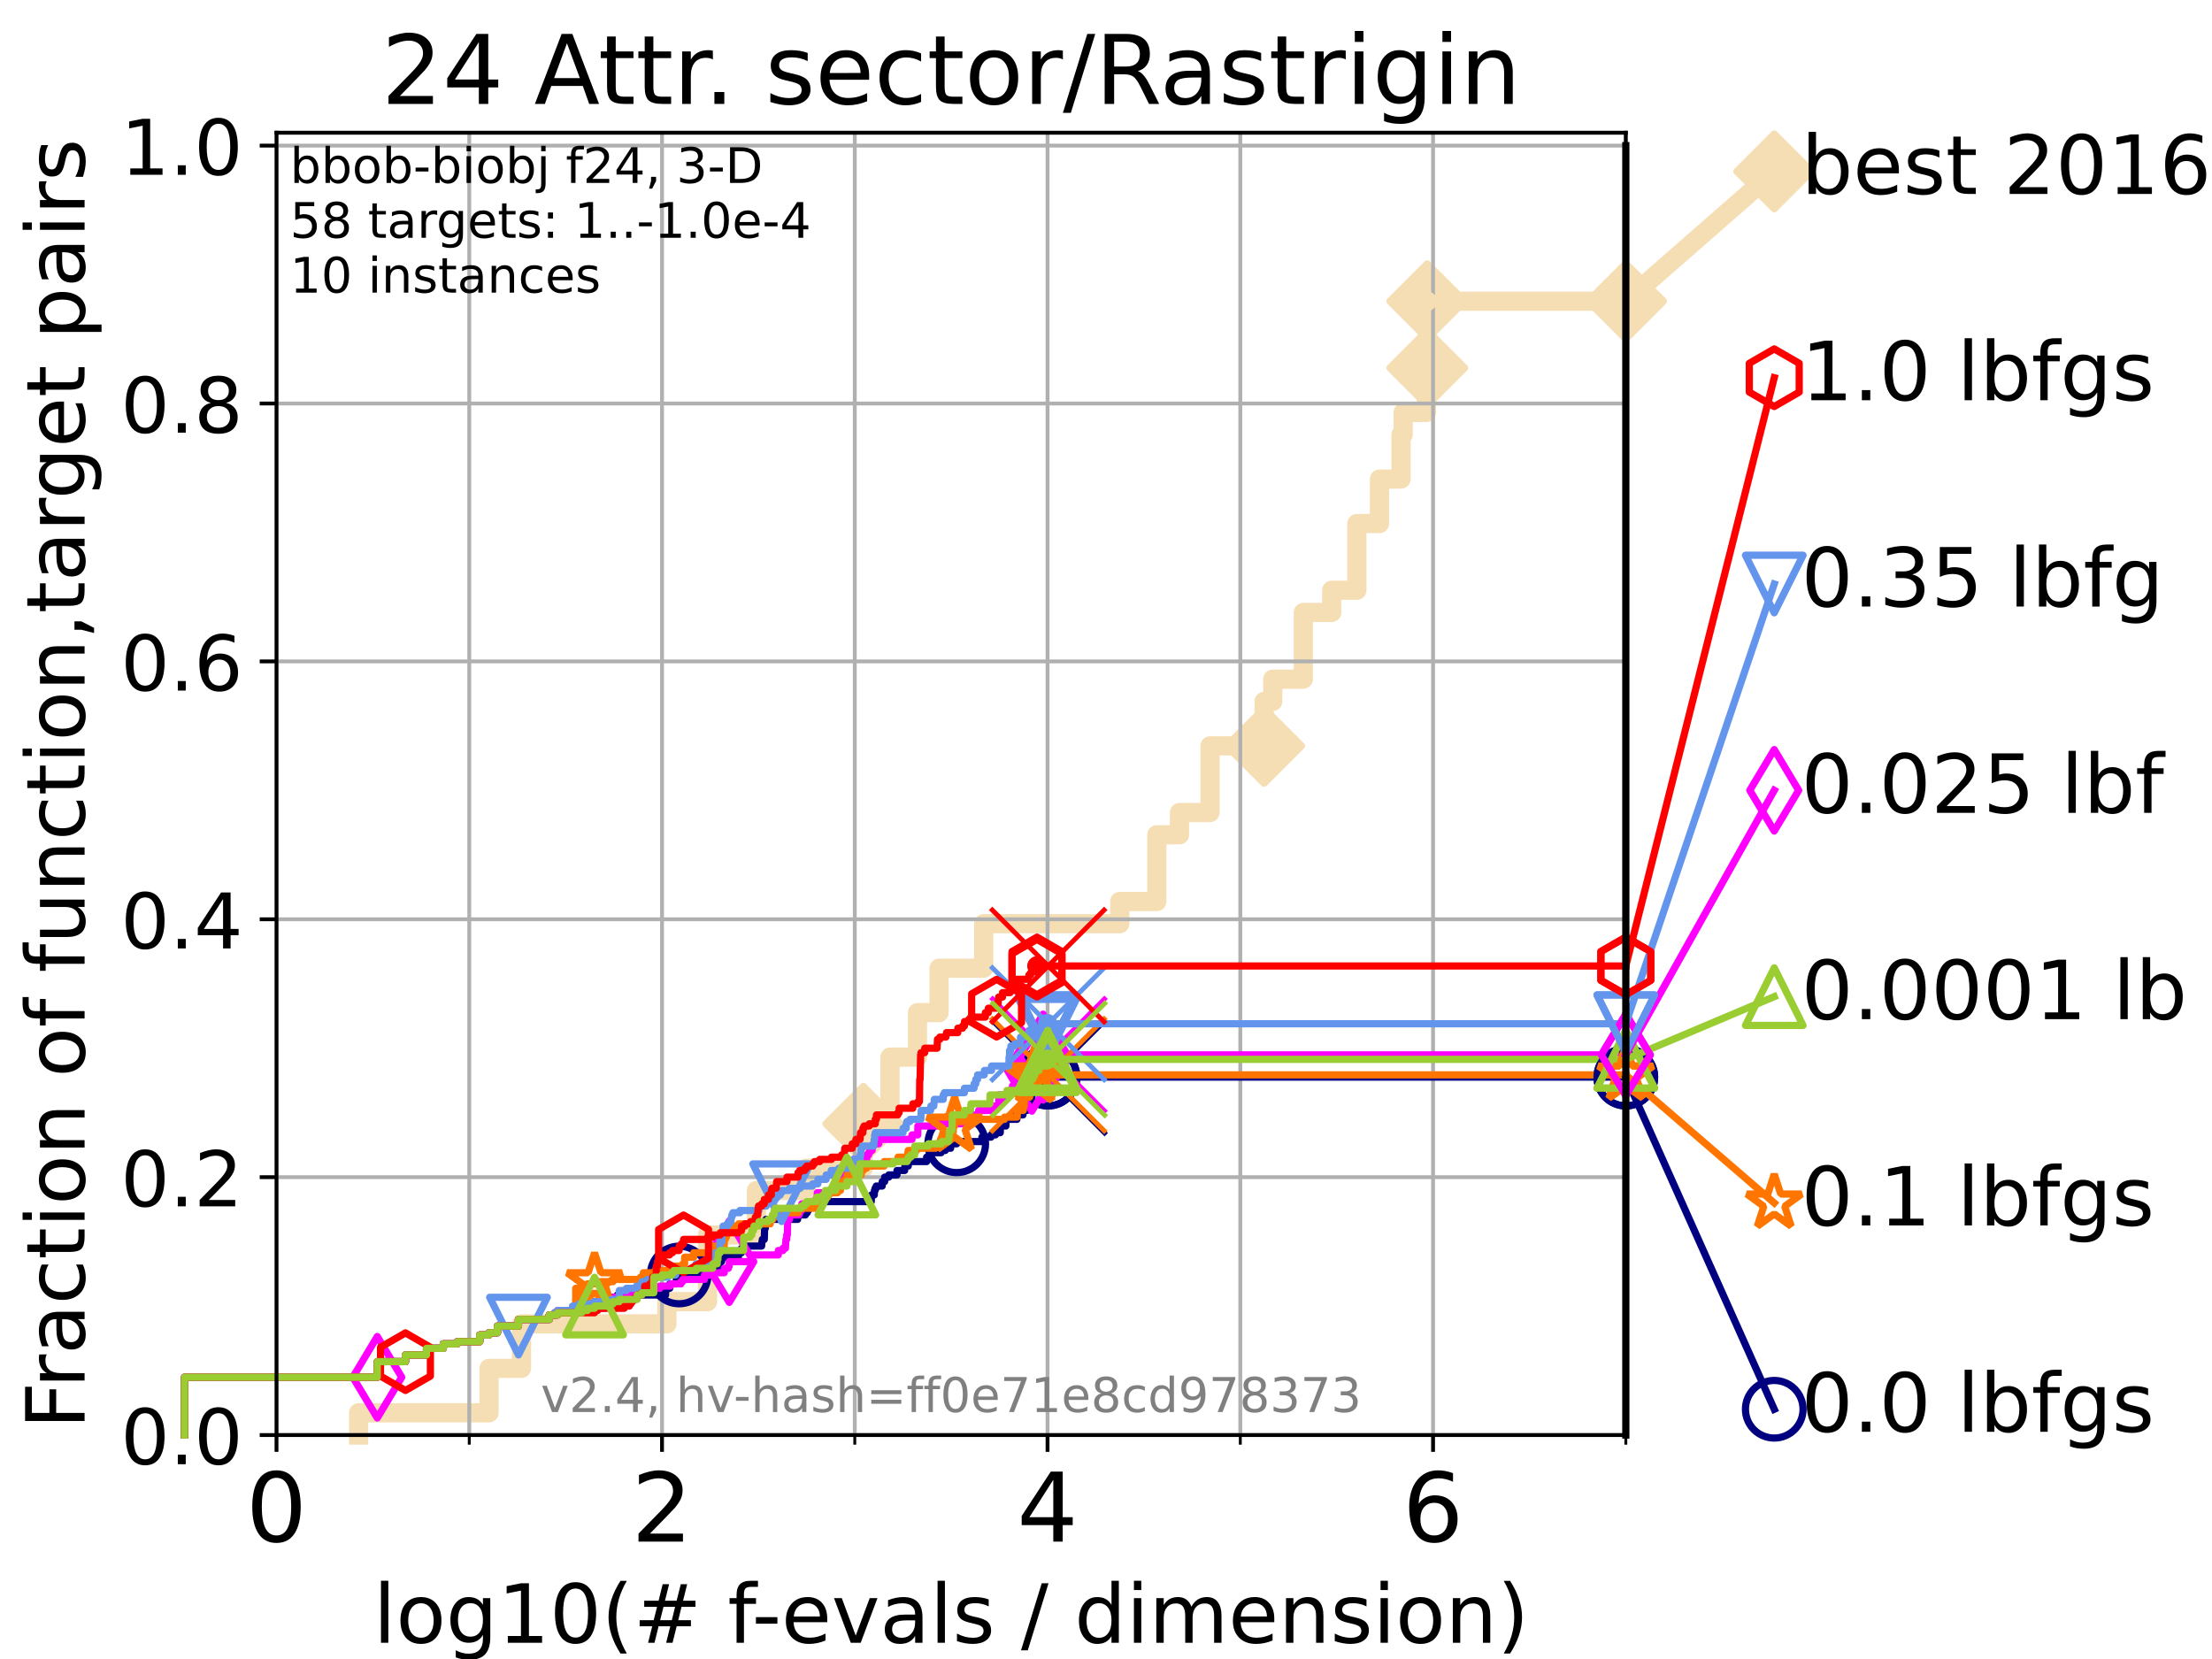 <?xml version="1.0" encoding="utf-8" standalone="no"?>
<!DOCTYPE svg PUBLIC "-//W3C//DTD SVG 1.1//EN"
  "http://www.w3.org/Graphics/SVG/1.1/DTD/svg11.dtd">
<!-- Created with matplotlib (https://matplotlib.org/) -->
<svg height="345.6pt" version="1.1" viewBox="0 0 460.8 345.6" width="460.8pt" xmlns="http://www.w3.org/2000/svg" xmlns:xlink="http://www.w3.org/1999/xlink">
 <defs>
  <style type="text/css">*{stroke-linecap:butt;stroke-linejoin:round;}</style>
 </defs>
 <g id="figure_1">
  <g id="patch_1">
   <path d="M 0 345.6 
L 460.8 345.6 
L 460.8 0 
L 0 0 
z
" style="fill:#ffffff;"/>
  </g>
  <g id="axes_1">
   <g id="patch_2">
    <path d="M 57.6 298.944 
L 338.688 298.944 
L 338.688 27.648 
L 57.6 27.648 
z
" style="fill:#ffffff;"/>
   </g>
   <g id="line2d_1">
    <path d="M 74.705 298.944 
L 74.705 294.313 
L 101.878 294.313 
L 101.878 285.05 
L 108.64 285.05 
L 108.64 275.788 
L 138.927 275.788 
L 138.927 271.157 
L 147.402 271.157 
L 147.402 257.263 
L 157.567 257.263 
L 157.567 248.001 
L 167.944 248.001 
L 167.944 243.37 
L 179.844 243.37 
L 179.844 234.107 
L 185.406 234.107 
L 185.406 220.214 
L 191.127 220.214 
L 191.127 210.951 
L 195.625 210.951 
L 195.625 201.689 
L 204.921 201.689 
L 204.921 192.426 
L 233.268 192.426 
L 233.268 187.795 
L 240.988 187.795 
L 240.988 173.901 
L 245.71 173.901 
L 245.71 169.27 
L 252.072 169.27 
L 252.072 155.377 
L 263.338 155.377 
L 263.338 146.114 
L 265.144 146.114 
L 265.144 141.483 
L 271.5 141.483 
L 271.5 127.589 
L 277.418 127.589 
L 277.418 122.958 
L 282.665 122.958 
L 282.665 109.065 
L 287.372 109.065 
L 287.372 99.802 
L 291.86 99.802 
L 291.86 90.54 
L 292.3 90.54 
L 292.3 85.909 
L 297.149 85.909 
L 297.149 76.646 
L 297.325 76.646 
L 297.325 62.753 
L 338.688 62.753 
" style="fill:none;stroke:#f5deb3;stroke-linecap:square;stroke-width:4;"/>
   </g>
   <g id="line2d_2">
    <defs>
     <path d="M 0 7.778 
L 7.778 0 
L 0 -7.778 
L -7.778 0 
z
" id="mbcbd6abb7c" style="stroke:#f5deb3;stroke-linejoin:miter;stroke-width:1.5;"/>
    </defs>
    <g>
     <use style="fill:#f5deb3;stroke:#f5deb3;stroke-linejoin:miter;stroke-width:1.5;" x="179.844" xlink:href="#mbcbd6abb7c" y="234.107"/>
     <use style="fill:#f5deb3;stroke:#f5deb3;stroke-linejoin:miter;stroke-width:1.5;" x="263.338" xlink:href="#mbcbd6abb7c" y="155.377"/>
     <use style="fill:#f5deb3;stroke:#f5deb3;stroke-linejoin:miter;stroke-width:1.5;" x="297.325" xlink:href="#mbcbd6abb7c" y="76.646"/>
     <use style="fill:#f5deb3;stroke:#f5deb3;stroke-linejoin:miter;stroke-width:1.5;" x="297.325" xlink:href="#mbcbd6abb7c" y="62.753"/>
     <use style="fill:#f5deb3;stroke:#f5deb3;stroke-linejoin:miter;stroke-width:1.5;" x="338.688" xlink:href="#mbcbd6abb7c" y="62.753"/>
    </g>
   </g>
   <g id="line2d_3">
    <path style="fill:none;stroke:#f5deb3;stroke-linecap:square;stroke-width:4;"/>
    <g/>
   </g>
   <g id="line2d_4">
    <path d="M 338.688 62.753 
L 369.608 35.706 
" style="fill:none;stroke:#f5deb3;stroke-linecap:square;stroke-width:4;"/>
    <g>
     <use style="fill:#f5deb3;stroke:#f5deb3;stroke-linejoin:miter;stroke-width:1.5;" x="338.688" xlink:href="#mbcbd6abb7c" y="62.753"/>
     <use style="fill:#f5deb3;stroke:#f5deb3;stroke-linejoin:miter;stroke-width:1.5;" x="369.608" xlink:href="#mbcbd6abb7c" y="35.706"/>
    </g>
   </g>
   <g id="matplotlib.axis_1">
    <g id="xtick_1">
     <g id="line2d_5">
      <path clip-path="url(#p15d2c97481)" d="M 57.6 298.944 
L 57.6 27.648 
" style="fill:none;stroke:#b0b0b0;stroke-linecap:square;stroke-width:0.8;"/>
     </g>
     <g id="line2d_6">
      <defs>
       <path d="M 0 0 
L 0 3.5 
" id="mc310559d1e" style="stroke:#000000;stroke-width:0.8;"/>
      </defs>
      <g>
       <use style="stroke:#000000;stroke-width:0.8;" x="57.6" xlink:href="#mc310559d1e" y="298.944"/>
      </g>
     </g>
     <g id="text_1">
      <!-- 0 -->
      <g transform="translate(51.237 321.141)scale(0.2 -0.2)">
       <defs>
        <path d="M 31.781 66.406 
Q 24.172 66.406 20.328 58.906 
Q 16.5 51.422 16.5 36.375 
Q 16.5 21.391 20.328 13.891 
Q 24.172 6.391 31.781 6.391 
Q 39.453 6.391 43.281 13.891 
Q 47.125 21.391 47.125 36.375 
Q 47.125 51.422 43.281 58.906 
Q 39.453 66.406 31.781 66.406 
z
M 31.781 74.219 
Q 44.047 74.219 50.516 64.516 
Q 56.984 54.828 56.984 36.375 
Q 56.984 17.969 50.516 8.266 
Q 44.047 -1.422 31.781 -1.422 
Q 19.531 -1.422 13.062 8.266 
Q 6.594 17.969 6.594 36.375 
Q 6.594 54.828 13.062 64.516 
Q 19.531 74.219 31.781 74.219 
z
" id="DejaVuSans-48"/>
       </defs>
       <use xlink:href="#DejaVuSans-48"/>
      </g>
     </g>
    </g>
    <g id="xtick_2">
     <g id="line2d_7">
      <path clip-path="url(#p15d2c97481)" d="M 137.911 298.944 
L 137.911 27.648 
" style="fill:none;stroke:#b0b0b0;stroke-linecap:square;stroke-width:0.8;"/>
     </g>
     <g id="line2d_8">
      <g>
       <use style="stroke:#000000;stroke-width:0.8;" x="137.911" xlink:href="#mc310559d1e" y="298.944"/>
      </g>
     </g>
     <g id="text_2">
      <!-- 2 -->
      <g transform="translate(131.548 321.141)scale(0.2 -0.2)">
       <defs>
        <path d="M 19.188 8.297 
L 53.609 8.297 
L 53.609 0 
L 7.328 0 
L 7.328 8.297 
Q 12.938 14.109 22.625 23.891 
Q 32.328 33.688 34.812 36.531 
Q 39.547 41.844 41.422 45.531 
Q 43.312 49.219 43.312 52.781 
Q 43.312 58.594 39.234 62.25 
Q 35.156 65.922 28.609 65.922 
Q 23.969 65.922 18.812 64.312 
Q 13.672 62.703 7.812 59.422 
L 7.812 69.391 
Q 13.766 71.781 18.938 73 
Q 24.125 74.219 28.422 74.219 
Q 39.75 74.219 46.484 68.547 
Q 53.219 62.891 53.219 53.422 
Q 53.219 48.922 51.531 44.891 
Q 49.859 40.875 45.406 35.406 
Q 44.188 33.984 37.641 27.219 
Q 31.109 20.453 19.188 8.297 
z
" id="DejaVuSans-50"/>
       </defs>
       <use xlink:href="#DejaVuSans-50"/>
      </g>
     </g>
    </g>
    <g id="xtick_3">
     <g id="line2d_9">
      <path clip-path="url(#p15d2c97481)" d="M 218.222 298.944 
L 218.222 27.648 
" style="fill:none;stroke:#b0b0b0;stroke-linecap:square;stroke-width:0.8;"/>
     </g>
     <g id="line2d_10">
      <g>
       <use style="stroke:#000000;stroke-width:0.8;" x="218.222" xlink:href="#mc310559d1e" y="298.944"/>
      </g>
     </g>
     <g id="text_3">
      <!-- 4 -->
      <g transform="translate(211.859 321.141)scale(0.2 -0.2)">
       <defs>
        <path d="M 37.797 64.312 
L 12.891 25.391 
L 37.797 25.391 
z
M 35.203 72.906 
L 47.609 72.906 
L 47.609 25.391 
L 58.016 25.391 
L 58.016 17.188 
L 47.609 17.188 
L 47.609 0 
L 37.797 0 
L 37.797 17.188 
L 4.891 17.188 
L 4.891 26.703 
z
" id="DejaVuSans-52"/>
       </defs>
       <use xlink:href="#DejaVuSans-52"/>
      </g>
     </g>
    </g>
    <g id="xtick_4">
     <g id="line2d_11">
      <path clip-path="url(#p15d2c97481)" d="M 298.533 298.944 
L 298.533 27.648 
" style="fill:none;stroke:#b0b0b0;stroke-linecap:square;stroke-width:0.8;"/>
     </g>
     <g id="line2d_12">
      <g>
       <use style="stroke:#000000;stroke-width:0.8;" x="298.533" xlink:href="#mc310559d1e" y="298.944"/>
      </g>
     </g>
     <g id="text_4">
      <!-- 6 -->
      <g transform="translate(292.17 321.141)scale(0.2 -0.2)">
       <defs>
        <path d="M 33.016 40.375 
Q 26.375 40.375 22.484 35.828 
Q 18.609 31.297 18.609 23.391 
Q 18.609 15.531 22.484 10.953 
Q 26.375 6.391 33.016 6.391 
Q 39.656 6.391 43.531 10.953 
Q 47.406 15.531 47.406 23.391 
Q 47.406 31.297 43.531 35.828 
Q 39.656 40.375 33.016 40.375 
z
M 52.594 71.297 
L 52.594 62.312 
Q 48.875 64.062 45.094 64.984 
Q 41.312 65.922 37.594 65.922 
Q 27.828 65.922 22.672 59.328 
Q 17.531 52.734 16.797 39.406 
Q 19.672 43.656 24.016 45.922 
Q 28.375 48.188 33.594 48.188 
Q 44.578 48.188 50.953 41.516 
Q 57.328 34.859 57.328 23.391 
Q 57.328 12.156 50.688 5.359 
Q 44.047 -1.422 33.016 -1.422 
Q 20.359 -1.422 13.672 8.266 
Q 6.984 17.969 6.984 36.375 
Q 6.984 53.656 15.188 63.938 
Q 23.391 74.219 37.203 74.219 
Q 40.922 74.219 44.703 73.484 
Q 48.484 72.75 52.594 71.297 
z
" id="DejaVuSans-54"/>
       </defs>
       <use xlink:href="#DejaVuSans-54"/>
      </g>
     </g>
    </g>
    <g id="xtick_5">
     <g id="line2d_13">
      <path clip-path="url(#p15d2c97481)" d="M 97.755 298.944 
L 97.755 27.648 
" style="fill:none;stroke:#b0b0b0;stroke-linecap:square;stroke-width:0.8;"/>
     </g>
     <g id="line2d_14">
      <defs>
       <path d="M 0 0 
L 0 2 
" id="mc761f54d0e" style="stroke:#000000;stroke-width:0.6;"/>
      </defs>
      <g>
       <use style="stroke:#000000;stroke-width:0.6;" x="97.755" xlink:href="#mc761f54d0e" y="298.944"/>
      </g>
     </g>
    </g>
    <g id="xtick_6">
     <g id="line2d_15">
      <path clip-path="url(#p15d2c97481)" d="M 178.066 298.944 
L 178.066 27.648 
" style="fill:none;stroke:#b0b0b0;stroke-linecap:square;stroke-width:0.8;"/>
     </g>
     <g id="line2d_16">
      <g>
       <use style="stroke:#000000;stroke-width:0.6;" x="178.066" xlink:href="#mc761f54d0e" y="298.944"/>
      </g>
     </g>
    </g>
    <g id="xtick_7">
     <g id="line2d_17">
      <path clip-path="url(#p15d2c97481)" d="M 258.377 298.944 
L 258.377 27.648 
" style="fill:none;stroke:#b0b0b0;stroke-linecap:square;stroke-width:0.8;"/>
     </g>
     <g id="line2d_18">
      <g>
       <use style="stroke:#000000;stroke-width:0.6;" x="258.377" xlink:href="#mc761f54d0e" y="298.944"/>
      </g>
     </g>
    </g>
    <g id="xtick_8">
     <g id="line2d_19">
      <path clip-path="url(#p15d2c97481)" d="M 338.688 298.944 
L 338.688 27.648 
" style="fill:none;stroke:#b0b0b0;stroke-linecap:square;stroke-width:0.8;"/>
     </g>
     <g id="line2d_20">
      <g>
       <use style="stroke:#000000;stroke-width:0.6;" x="338.688" xlink:href="#mc761f54d0e" y="298.944"/>
      </g>
     </g>
    </g>
    <g id="text_5">
     <!-- log10(# f-evals / dimension) -->
     <g transform="translate(77.764 342.218)scale(0.17 -0.17)">
      <defs>
       <path d="M 9.422 75.984 
L 18.406 75.984 
L 18.406 0 
L 9.422 0 
z
" id="DejaVuSans-108"/>
       <path d="M 30.609 48.391 
Q 23.391 48.391 19.188 42.75 
Q 14.984 37.109 14.984 27.297 
Q 14.984 17.484 19.156 11.844 
Q 23.344 6.203 30.609 6.203 
Q 37.797 6.203 41.984 11.859 
Q 46.188 17.531 46.188 27.297 
Q 46.188 37.016 41.984 42.703 
Q 37.797 48.391 30.609 48.391 
z
M 30.609 56 
Q 42.328 56 49.016 48.375 
Q 55.719 40.766 55.719 27.297 
Q 55.719 13.875 49.016 6.219 
Q 42.328 -1.422 30.609 -1.422 
Q 18.844 -1.422 12.172 6.219 
Q 5.516 13.875 5.516 27.297 
Q 5.516 40.766 12.172 48.375 
Q 18.844 56 30.609 56 
z
" id="DejaVuSans-111"/>
       <path d="M 45.406 27.984 
Q 45.406 37.75 41.375 43.109 
Q 37.359 48.484 30.078 48.484 
Q 22.859 48.484 18.828 43.109 
Q 14.797 37.75 14.797 27.984 
Q 14.797 18.266 18.828 12.891 
Q 22.859 7.516 30.078 7.516 
Q 37.359 7.516 41.375 12.891 
Q 45.406 18.266 45.406 27.984 
z
M 54.391 6.781 
Q 54.391 -7.172 48.188 -13.984 
Q 42 -20.797 29.203 -20.797 
Q 24.469 -20.797 20.266 -20.094 
Q 16.062 -19.391 12.109 -17.922 
L 12.109 -9.188 
Q 16.062 -11.328 19.922 -12.344 
Q 23.781 -13.375 27.781 -13.375 
Q 36.625 -13.375 41.016 -8.766 
Q 45.406 -4.156 45.406 5.172 
L 45.406 9.625 
Q 42.625 4.781 38.281 2.391 
Q 33.938 0 27.875 0 
Q 17.828 0 11.672 7.656 
Q 5.516 15.328 5.516 27.984 
Q 5.516 40.672 11.672 48.328 
Q 17.828 56 27.875 56 
Q 33.938 56 38.281 53.609 
Q 42.625 51.219 45.406 46.391 
L 45.406 54.688 
L 54.391 54.688 
z
" id="DejaVuSans-103"/>
       <path d="M 12.406 8.297 
L 28.516 8.297 
L 28.516 63.922 
L 10.984 60.406 
L 10.984 69.391 
L 28.422 72.906 
L 38.281 72.906 
L 38.281 8.297 
L 54.391 8.297 
L 54.391 0 
L 12.406 0 
z
" id="DejaVuSans-49"/>
       <path d="M 31 75.875 
Q 24.469 64.656 21.281 53.656 
Q 18.109 42.672 18.109 31.391 
Q 18.109 20.125 21.312 9.062 
Q 24.516 -2 31 -13.188 
L 23.188 -13.188 
Q 15.875 -1.703 12.234 9.375 
Q 8.594 20.453 8.594 31.391 
Q 8.594 42.281 12.203 53.312 
Q 15.828 64.359 23.188 75.875 
z
" id="DejaVuSans-40"/>
       <path d="M 51.125 44 
L 36.922 44 
L 32.812 27.688 
L 47.125 27.688 
z
M 43.797 71.781 
L 38.719 51.516 
L 52.984 51.516 
L 58.109 71.781 
L 65.922 71.781 
L 60.891 51.516 
L 76.125 51.516 
L 76.125 44 
L 58.984 44 
L 54.984 27.688 
L 70.516 27.688 
L 70.516 20.219 
L 53.078 20.219 
L 48 0 
L 40.188 0 
L 45.219 20.219 
L 30.906 20.219 
L 25.875 0 
L 18.016 0 
L 23.094 20.219 
L 7.719 20.219 
L 7.719 27.688 
L 24.906 27.688 
L 29 44 
L 13.281 44 
L 13.281 51.516 
L 30.906 51.516 
L 35.891 71.781 
z
" id="DejaVuSans-35"/>
       <path id="DejaVuSans-32"/>
       <path d="M 37.109 75.984 
L 37.109 68.5 
L 28.516 68.5 
Q 23.688 68.5 21.797 66.547 
Q 19.922 64.594 19.922 59.516 
L 19.922 54.688 
L 34.719 54.688 
L 34.719 47.703 
L 19.922 47.703 
L 19.922 0 
L 10.891 0 
L 10.891 47.703 
L 2.297 47.703 
L 2.297 54.688 
L 10.891 54.688 
L 10.891 58.5 
Q 10.891 67.625 15.141 71.797 
Q 19.391 75.984 28.609 75.984 
z
" id="DejaVuSans-102"/>
       <path d="M 4.891 31.391 
L 31.203 31.391 
L 31.203 23.391 
L 4.891 23.391 
z
" id="DejaVuSans-45"/>
       <path d="M 56.203 29.594 
L 56.203 25.203 
L 14.891 25.203 
Q 15.484 15.922 20.484 11.062 
Q 25.484 6.203 34.422 6.203 
Q 39.594 6.203 44.453 7.469 
Q 49.312 8.734 54.109 11.281 
L 54.109 2.781 
Q 49.266 0.734 44.188 -0.344 
Q 39.109 -1.422 33.891 -1.422 
Q 20.797 -1.422 13.156 6.188 
Q 5.516 13.812 5.516 26.812 
Q 5.516 40.234 12.766 48.109 
Q 20.016 56 32.328 56 
Q 43.359 56 49.781 48.891 
Q 56.203 41.797 56.203 29.594 
z
M 47.219 32.234 
Q 47.125 39.594 43.094 43.984 
Q 39.062 48.391 32.422 48.391 
Q 24.906 48.391 20.391 44.141 
Q 15.875 39.891 15.188 32.172 
z
" id="DejaVuSans-101"/>
       <path d="M 2.984 54.688 
L 12.5 54.688 
L 29.594 8.797 
L 46.688 54.688 
L 56.203 54.688 
L 35.688 0 
L 23.484 0 
z
" id="DejaVuSans-118"/>
       <path d="M 34.281 27.484 
Q 23.391 27.484 19.188 25 
Q 14.984 22.516 14.984 16.5 
Q 14.984 11.719 18.141 8.906 
Q 21.297 6.109 26.703 6.109 
Q 34.188 6.109 38.703 11.406 
Q 43.219 16.703 43.219 25.484 
L 43.219 27.484 
z
M 52.203 31.203 
L 52.203 0 
L 43.219 0 
L 43.219 8.297 
Q 40.141 3.328 35.547 0.953 
Q 30.953 -1.422 24.312 -1.422 
Q 15.922 -1.422 10.953 3.297 
Q 6 8.016 6 15.922 
Q 6 25.141 12.172 29.828 
Q 18.359 34.516 30.609 34.516 
L 43.219 34.516 
L 43.219 35.406 
Q 43.219 41.609 39.141 45 
Q 35.062 48.391 27.688 48.391 
Q 23 48.391 18.547 47.266 
Q 14.109 46.141 10.016 43.891 
L 10.016 52.203 
Q 14.938 54.109 19.578 55.047 
Q 24.219 56 28.609 56 
Q 40.484 56 46.344 49.844 
Q 52.203 43.703 52.203 31.203 
z
" id="DejaVuSans-97"/>
       <path d="M 44.281 53.078 
L 44.281 44.578 
Q 40.484 46.531 36.375 47.5 
Q 32.281 48.484 27.875 48.484 
Q 21.188 48.484 17.844 46.438 
Q 14.5 44.391 14.5 40.281 
Q 14.5 37.156 16.891 35.375 
Q 19.281 33.594 26.516 31.984 
L 29.594 31.297 
Q 39.156 29.25 43.188 25.516 
Q 47.219 21.781 47.219 15.094 
Q 47.219 7.469 41.188 3.016 
Q 35.156 -1.422 24.609 -1.422 
Q 20.219 -1.422 15.453 -0.562 
Q 10.688 0.297 5.422 2 
L 5.422 11.281 
Q 10.406 8.688 15.234 7.391 
Q 20.062 6.109 24.812 6.109 
Q 31.156 6.109 34.562 8.281 
Q 37.984 10.453 37.984 14.406 
Q 37.984 18.062 35.516 20.016 
Q 33.062 21.969 24.703 23.781 
L 21.578 24.516 
Q 13.234 26.266 9.516 29.906 
Q 5.812 33.547 5.812 39.891 
Q 5.812 47.609 11.281 51.797 
Q 16.75 56 26.812 56 
Q 31.781 56 36.172 55.266 
Q 40.578 54.547 44.281 53.078 
z
" id="DejaVuSans-115"/>
       <path d="M 25.391 72.906 
L 33.688 72.906 
L 8.297 -9.281 
L 0 -9.281 
z
" id="DejaVuSans-47"/>
       <path d="M 45.406 46.391 
L 45.406 75.984 
L 54.391 75.984 
L 54.391 0 
L 45.406 0 
L 45.406 8.203 
Q 42.578 3.328 38.25 0.953 
Q 33.938 -1.422 27.875 -1.422 
Q 17.969 -1.422 11.734 6.484 
Q 5.516 14.406 5.516 27.297 
Q 5.516 40.188 11.734 48.094 
Q 17.969 56 27.875 56 
Q 33.938 56 38.25 53.625 
Q 42.578 51.266 45.406 46.391 
z
M 14.797 27.297 
Q 14.797 17.391 18.875 11.75 
Q 22.953 6.109 30.078 6.109 
Q 37.203 6.109 41.297 11.75 
Q 45.406 17.391 45.406 27.297 
Q 45.406 37.203 41.297 42.844 
Q 37.203 48.484 30.078 48.484 
Q 22.953 48.484 18.875 42.844 
Q 14.797 37.203 14.797 27.297 
z
" id="DejaVuSans-100"/>
       <path d="M 9.422 54.688 
L 18.406 54.688 
L 18.406 0 
L 9.422 0 
z
M 9.422 75.984 
L 18.406 75.984 
L 18.406 64.594 
L 9.422 64.594 
z
" id="DejaVuSans-105"/>
       <path d="M 52 44.188 
Q 55.375 50.25 60.062 53.125 
Q 64.75 56 71.094 56 
Q 79.641 56 84.281 50.016 
Q 88.922 44.047 88.922 33.016 
L 88.922 0 
L 79.891 0 
L 79.891 32.719 
Q 79.891 40.578 77.094 44.375 
Q 74.312 48.188 68.609 48.188 
Q 61.625 48.188 57.562 43.547 
Q 53.516 38.922 53.516 30.906 
L 53.516 0 
L 44.484 0 
L 44.484 32.719 
Q 44.484 40.625 41.703 44.406 
Q 38.922 48.188 33.109 48.188 
Q 26.219 48.188 22.156 43.531 
Q 18.109 38.875 18.109 30.906 
L 18.109 0 
L 9.078 0 
L 9.078 54.688 
L 18.109 54.688 
L 18.109 46.188 
Q 21.188 51.219 25.484 53.609 
Q 29.781 56 35.688 56 
Q 41.656 56 45.828 52.969 
Q 50 49.953 52 44.188 
z
" id="DejaVuSans-109"/>
       <path d="M 54.891 33.016 
L 54.891 0 
L 45.906 0 
L 45.906 32.719 
Q 45.906 40.484 42.875 44.328 
Q 39.844 48.188 33.797 48.188 
Q 26.516 48.188 22.312 43.547 
Q 18.109 38.922 18.109 30.906 
L 18.109 0 
L 9.078 0 
L 9.078 54.688 
L 18.109 54.688 
L 18.109 46.188 
Q 21.344 51.125 25.703 53.562 
Q 30.078 56 35.797 56 
Q 45.219 56 50.047 50.172 
Q 54.891 44.344 54.891 33.016 
z
" id="DejaVuSans-110"/>
       <path d="M 8.016 75.875 
L 15.828 75.875 
Q 23.141 64.359 26.781 53.312 
Q 30.422 42.281 30.422 31.391 
Q 30.422 20.453 26.781 9.375 
Q 23.141 -1.703 15.828 -13.188 
L 8.016 -13.188 
Q 14.5 -2 17.703 9.062 
Q 20.906 20.125 20.906 31.391 
Q 20.906 42.672 17.703 53.656 
Q 14.5 64.656 8.016 75.875 
z
" id="DejaVuSans-41"/>
      </defs>
      <use xlink:href="#DejaVuSans-108"/>
      <use x="27.783" xlink:href="#DejaVuSans-111"/>
      <use x="88.965" xlink:href="#DejaVuSans-103"/>
      <use x="152.441" xlink:href="#DejaVuSans-49"/>
      <use x="216.064" xlink:href="#DejaVuSans-48"/>
      <use x="279.688" xlink:href="#DejaVuSans-40"/>
      <use x="318.701" xlink:href="#DejaVuSans-35"/>
      <use x="402.49" xlink:href="#DejaVuSans-32"/>
      <use x="434.277" xlink:href="#DejaVuSans-102"/>
      <use x="463.982" xlink:href="#DejaVuSans-45"/>
      <use x="500.066" xlink:href="#DejaVuSans-101"/>
      <use x="561.59" xlink:href="#DejaVuSans-118"/>
      <use x="620.77" xlink:href="#DejaVuSans-97"/>
      <use x="682.049" xlink:href="#DejaVuSans-108"/>
      <use x="709.832" xlink:href="#DejaVuSans-115"/>
      <use x="761.932" xlink:href="#DejaVuSans-32"/>
      <use x="793.719" xlink:href="#DejaVuSans-47"/>
      <use x="827.41" xlink:href="#DejaVuSans-32"/>
      <use x="859.197" xlink:href="#DejaVuSans-100"/>
      <use x="922.674" xlink:href="#DejaVuSans-105"/>
      <use x="950.457" xlink:href="#DejaVuSans-109"/>
      <use x="1047.869" xlink:href="#DejaVuSans-101"/>
      <use x="1109.393" xlink:href="#DejaVuSans-110"/>
      <use x="1172.771" xlink:href="#DejaVuSans-115"/>
      <use x="1224.871" xlink:href="#DejaVuSans-105"/>
      <use x="1252.654" xlink:href="#DejaVuSans-111"/>
      <use x="1313.836" xlink:href="#DejaVuSans-110"/>
      <use x="1377.215" xlink:href="#DejaVuSans-41"/>
     </g>
    </g>
   </g>
   <g id="matplotlib.axis_2">
    <g id="ytick_1">
     <g id="line2d_21">
      <path clip-path="url(#p15d2c97481)" d="M 57.6 298.944 
L 338.688 298.944 
" style="fill:none;stroke:#b0b0b0;stroke-linecap:square;stroke-width:0.8;"/>
     </g>
     <g id="line2d_22">
      <defs>
       <path d="M 0 0 
L -3.5 0 
" id="mad68c7a927" style="stroke:#000000;stroke-width:0.8;"/>
      </defs>
      <g>
       <use style="stroke:#000000;stroke-width:0.8;" x="57.6" xlink:href="#mad68c7a927" y="298.944"/>
      </g>
     </g>
     <g id="text_6">
      <!-- 0.0 -->
      <g transform="translate(25.155 305.023)scale(0.16 -0.16)">
       <defs>
        <path d="M 10.688 12.406 
L 21 12.406 
L 21 0 
L 10.688 0 
z
" id="DejaVuSans-46"/>
       </defs>
       <use xlink:href="#DejaVuSans-48"/>
       <use x="63.623" xlink:href="#DejaVuSans-46"/>
       <use x="95.41" xlink:href="#DejaVuSans-48"/>
      </g>
     </g>
    </g>
    <g id="ytick_2">
     <g id="line2d_23">
      <path clip-path="url(#p15d2c97481)" d="M 57.6 245.222 
L 338.688 245.222 
" style="fill:none;stroke:#b0b0b0;stroke-linecap:square;stroke-width:0.8;"/>
     </g>
     <g id="line2d_24">
      <g>
       <use style="stroke:#000000;stroke-width:0.8;" x="57.6" xlink:href="#mad68c7a927" y="245.222"/>
      </g>
     </g>
     <g id="text_7">
      <!-- 0.2 -->
      <g transform="translate(25.155 251.301)scale(0.16 -0.16)">
       <use xlink:href="#DejaVuSans-48"/>
       <use x="63.623" xlink:href="#DejaVuSans-46"/>
       <use x="95.41" xlink:href="#DejaVuSans-50"/>
      </g>
     </g>
    </g>
    <g id="ytick_3">
     <g id="line2d_25">
      <path clip-path="url(#p15d2c97481)" d="M 57.6 191.5 
L 338.688 191.5 
" style="fill:none;stroke:#b0b0b0;stroke-linecap:square;stroke-width:0.8;"/>
     </g>
     <g id="line2d_26">
      <g>
       <use style="stroke:#000000;stroke-width:0.8;" x="57.6" xlink:href="#mad68c7a927" y="191.5"/>
      </g>
     </g>
     <g id="text_8">
      <!-- 0.4 -->
      <g transform="translate(25.155 197.579)scale(0.16 -0.16)">
       <use xlink:href="#DejaVuSans-48"/>
       <use x="63.623" xlink:href="#DejaVuSans-46"/>
       <use x="95.41" xlink:href="#DejaVuSans-52"/>
      </g>
     </g>
    </g>
    <g id="ytick_4">
     <g id="line2d_27">
      <path clip-path="url(#p15d2c97481)" d="M 57.6 137.778 
L 338.688 137.778 
" style="fill:none;stroke:#b0b0b0;stroke-linecap:square;stroke-width:0.8;"/>
     </g>
     <g id="line2d_28">
      <g>
       <use style="stroke:#000000;stroke-width:0.8;" x="57.6" xlink:href="#mad68c7a927" y="137.778"/>
      </g>
     </g>
     <g id="text_9">
      <!-- 0.6 -->
      <g transform="translate(25.155 143.857)scale(0.16 -0.16)">
       <use xlink:href="#DejaVuSans-48"/>
       <use x="63.623" xlink:href="#DejaVuSans-46"/>
       <use x="95.41" xlink:href="#DejaVuSans-54"/>
      </g>
     </g>
    </g>
    <g id="ytick_5">
     <g id="line2d_29">
      <path clip-path="url(#p15d2c97481)" d="M 57.6 84.056 
L 338.688 84.056 
" style="fill:none;stroke:#b0b0b0;stroke-linecap:square;stroke-width:0.8;"/>
     </g>
     <g id="line2d_30">
      <g>
       <use style="stroke:#000000;stroke-width:0.8;" x="57.6" xlink:href="#mad68c7a927" y="84.056"/>
      </g>
     </g>
     <g id="text_10">
      <!-- 0.8 -->
      <g transform="translate(25.155 90.135)scale(0.16 -0.16)">
       <defs>
        <path d="M 31.781 34.625 
Q 24.75 34.625 20.719 30.859 
Q 16.703 27.094 16.703 20.516 
Q 16.703 13.922 20.719 10.156 
Q 24.75 6.391 31.781 6.391 
Q 38.812 6.391 42.859 10.172 
Q 46.922 13.969 46.922 20.516 
Q 46.922 27.094 42.891 30.859 
Q 38.875 34.625 31.781 34.625 
z
M 21.922 38.812 
Q 15.578 40.375 12.031 44.719 
Q 8.5 49.078 8.5 55.328 
Q 8.5 64.062 14.719 69.141 
Q 20.953 74.219 31.781 74.219 
Q 42.672 74.219 48.875 69.141 
Q 55.078 64.062 55.078 55.328 
Q 55.078 49.078 51.531 44.719 
Q 48 40.375 41.703 38.812 
Q 48.828 37.156 52.797 32.312 
Q 56.781 27.484 56.781 20.516 
Q 56.781 9.906 50.312 4.234 
Q 43.844 -1.422 31.781 -1.422 
Q 19.734 -1.422 13.25 4.234 
Q 6.781 9.906 6.781 20.516 
Q 6.781 27.484 10.781 32.312 
Q 14.797 37.156 21.922 38.812 
z
M 18.312 54.391 
Q 18.312 48.734 21.844 45.562 
Q 25.391 42.391 31.781 42.391 
Q 38.141 42.391 41.719 45.562 
Q 45.312 48.734 45.312 54.391 
Q 45.312 60.062 41.719 63.234 
Q 38.141 66.406 31.781 66.406 
Q 25.391 66.406 21.844 63.234 
Q 18.312 60.062 18.312 54.391 
z
" id="DejaVuSans-56"/>
       </defs>
       <use xlink:href="#DejaVuSans-48"/>
       <use x="63.623" xlink:href="#DejaVuSans-46"/>
       <use x="95.41" xlink:href="#DejaVuSans-56"/>
      </g>
     </g>
    </g>
    <g id="ytick_6">
     <g id="line2d_31">
      <path clip-path="url(#p15d2c97481)" d="M 57.6 30.334 
L 338.688 30.334 
" style="fill:none;stroke:#b0b0b0;stroke-linecap:square;stroke-width:0.8;"/>
     </g>
     <g id="line2d_32">
      <g>
       <use style="stroke:#000000;stroke-width:0.8;" x="57.6" xlink:href="#mad68c7a927" y="30.334"/>
      </g>
     </g>
     <g id="text_11">
      <!-- 1.0 -->
      <g transform="translate(25.155 36.413)scale(0.16 -0.16)">
       <use xlink:href="#DejaVuSans-49"/>
       <use x="63.623" xlink:href="#DejaVuSans-46"/>
       <use x="95.41" xlink:href="#DejaVuSans-48"/>
      </g>
     </g>
    </g>
    <g id="text_12">
     <!-- Fraction of function,target pairs -->
     <g transform="translate(17.62 297.681)rotate(-90)scale(0.17 -0.17)">
      <defs>
       <path d="M 9.812 72.906 
L 51.703 72.906 
L 51.703 64.594 
L 19.672 64.594 
L 19.672 43.109 
L 48.578 43.109 
L 48.578 34.812 
L 19.672 34.812 
L 19.672 0 
L 9.812 0 
z
" id="DejaVuSans-70"/>
       <path d="M 41.109 46.297 
Q 39.594 47.172 37.812 47.578 
Q 36.031 48 33.891 48 
Q 26.266 48 22.188 43.047 
Q 18.109 38.094 18.109 28.812 
L 18.109 0 
L 9.078 0 
L 9.078 54.688 
L 18.109 54.688 
L 18.109 46.188 
Q 20.953 51.172 25.484 53.578 
Q 30.031 56 36.531 56 
Q 37.453 56 38.578 55.875 
Q 39.703 55.766 41.062 55.516 
z
" id="DejaVuSans-114"/>
       <path d="M 48.781 52.594 
L 48.781 44.188 
Q 44.969 46.297 41.141 47.344 
Q 37.312 48.391 33.406 48.391 
Q 24.656 48.391 19.812 42.844 
Q 14.984 37.312 14.984 27.297 
Q 14.984 17.281 19.812 11.734 
Q 24.656 6.203 33.406 6.203 
Q 37.312 6.203 41.141 7.25 
Q 44.969 8.297 48.781 10.406 
L 48.781 2.094 
Q 45.016 0.344 40.984 -0.531 
Q 36.969 -1.422 32.422 -1.422 
Q 20.062 -1.422 12.781 6.344 
Q 5.516 14.109 5.516 27.297 
Q 5.516 40.672 12.859 48.328 
Q 20.219 56 33.016 56 
Q 37.156 56 41.109 55.141 
Q 45.062 54.297 48.781 52.594 
z
" id="DejaVuSans-99"/>
       <path d="M 18.312 70.219 
L 18.312 54.688 
L 36.812 54.688 
L 36.812 47.703 
L 18.312 47.703 
L 18.312 18.016 
Q 18.312 11.328 20.141 9.422 
Q 21.969 7.516 27.594 7.516 
L 36.812 7.516 
L 36.812 0 
L 27.594 0 
Q 17.188 0 13.234 3.875 
Q 9.281 7.766 9.281 18.016 
L 9.281 47.703 
L 2.688 47.703 
L 2.688 54.688 
L 9.281 54.688 
L 9.281 70.219 
z
" id="DejaVuSans-116"/>
       <path d="M 8.5 21.578 
L 8.5 54.688 
L 17.484 54.688 
L 17.484 21.922 
Q 17.484 14.156 20.5 10.266 
Q 23.531 6.391 29.594 6.391 
Q 36.859 6.391 41.078 11.031 
Q 45.312 15.672 45.312 23.688 
L 45.312 54.688 
L 54.297 54.688 
L 54.297 0 
L 45.312 0 
L 45.312 8.406 
Q 42.047 3.422 37.719 1 
Q 33.406 -1.422 27.688 -1.422 
Q 18.266 -1.422 13.375 4.438 
Q 8.5 10.297 8.5 21.578 
z
M 31.109 56 
z
" id="DejaVuSans-117"/>
       <path d="M 11.719 12.406 
L 22.016 12.406 
L 22.016 4 
L 14.016 -11.625 
L 7.719 -11.625 
L 11.719 4 
z
" id="DejaVuSans-44"/>
       <path d="M 18.109 8.203 
L 18.109 -20.797 
L 9.078 -20.797 
L 9.078 54.688 
L 18.109 54.688 
L 18.109 46.391 
Q 20.953 51.266 25.266 53.625 
Q 29.594 56 35.594 56 
Q 45.562 56 51.781 48.094 
Q 58.016 40.188 58.016 27.297 
Q 58.016 14.406 51.781 6.484 
Q 45.562 -1.422 35.594 -1.422 
Q 29.594 -1.422 25.266 0.953 
Q 20.953 3.328 18.109 8.203 
z
M 48.688 27.297 
Q 48.688 37.203 44.609 42.844 
Q 40.531 48.484 33.406 48.484 
Q 26.266 48.484 22.188 42.844 
Q 18.109 37.203 18.109 27.297 
Q 18.109 17.391 22.188 11.75 
Q 26.266 6.109 33.406 6.109 
Q 40.531 6.109 44.609 11.75 
Q 48.688 17.391 48.688 27.297 
z
" id="DejaVuSans-112"/>
      </defs>
      <use xlink:href="#DejaVuSans-70"/>
      <use x="50.27" xlink:href="#DejaVuSans-114"/>
      <use x="91.383" xlink:href="#DejaVuSans-97"/>
      <use x="152.662" xlink:href="#DejaVuSans-99"/>
      <use x="207.643" xlink:href="#DejaVuSans-116"/>
      <use x="246.852" xlink:href="#DejaVuSans-105"/>
      <use x="274.635" xlink:href="#DejaVuSans-111"/>
      <use x="335.816" xlink:href="#DejaVuSans-110"/>
      <use x="399.195" xlink:href="#DejaVuSans-32"/>
      <use x="430.982" xlink:href="#DejaVuSans-111"/>
      <use x="492.164" xlink:href="#DejaVuSans-102"/>
      <use x="527.369" xlink:href="#DejaVuSans-32"/>
      <use x="559.156" xlink:href="#DejaVuSans-102"/>
      <use x="594.361" xlink:href="#DejaVuSans-117"/>
      <use x="657.74" xlink:href="#DejaVuSans-110"/>
      <use x="721.119" xlink:href="#DejaVuSans-99"/>
      <use x="776.1" xlink:href="#DejaVuSans-116"/>
      <use x="815.309" xlink:href="#DejaVuSans-105"/>
      <use x="843.092" xlink:href="#DejaVuSans-111"/>
      <use x="904.273" xlink:href="#DejaVuSans-110"/>
      <use x="967.652" xlink:href="#DejaVuSans-44"/>
      <use x="999.439" xlink:href="#DejaVuSans-116"/>
      <use x="1038.648" xlink:href="#DejaVuSans-97"/>
      <use x="1099.928" xlink:href="#DejaVuSans-114"/>
      <use x="1139.291" xlink:href="#DejaVuSans-103"/>
      <use x="1202.768" xlink:href="#DejaVuSans-101"/>
      <use x="1264.291" xlink:href="#DejaVuSans-116"/>
      <use x="1303.5" xlink:href="#DejaVuSans-32"/>
      <use x="1335.287" xlink:href="#DejaVuSans-112"/>
      <use x="1398.764" xlink:href="#DejaVuSans-97"/>
      <use x="1460.043" xlink:href="#DejaVuSans-105"/>
      <use x="1487.826" xlink:href="#DejaVuSans-114"/>
      <use x="1528.939" xlink:href="#DejaVuSans-115"/>
     </g>
    </g>
   </g>
   <g id="line2d_33">
    <defs>
     <path d="M 0 1.5 
C 0.398 1.5 0.779 1.342 1.061 1.061 
C 1.342 0.779 1.5 0.398 1.5 0 
C 1.5 -0.398 1.342 -0.779 1.061 -1.061 
C 0.779 -1.342 0.398 -1.5 0 -1.5 
C -0.398 -1.5 -0.779 -1.342 -1.061 -1.061 
C -1.342 -0.779 -1.5 -0.398 -1.5 0 
C -1.5 0.398 -1.342 0.779 -1.061 1.061 
C -0.779 1.342 -0.398 1.5 0 1.5 
z
" id="m38bfe54bbd" style="stroke:#f5deb3;"/>
    </defs>
    <g>
     <use style="fill:#f5deb3;stroke:#f5deb3;" x="297.325" xlink:href="#m38bfe54bbd" y="62.753"/>
     <use style="fill:#f5deb3;stroke:#f5deb3;" x="297.325" xlink:href="#m38bfe54bbd" y="62.753"/>
    </g>
   </g>
   <g id="line2d_34">
    <defs>
     <path d="M 0 1.5 
C 0.398 1.5 0.779 1.342 1.061 1.061 
C 1.342 0.779 1.5 0.398 1.5 0 
C 1.5 -0.398 1.342 -0.779 1.061 -1.061 
C 0.779 -1.342 0.398 -1.5 0 -1.5 
C -0.398 -1.5 -0.779 -1.342 -1.061 -1.061 
C -1.342 -0.779 -1.5 -0.398 -1.5 0 
C -1.5 0.398 -1.342 0.779 -1.061 1.061 
C -0.779 1.342 -0.398 1.5 0 1.5 
z
" id="m1c1386944a" style="stroke:#000080;"/>
    </defs>
    <g>
     <use style="fill:#000080;stroke:#000080;" x="218.323" xlink:href="#m1c1386944a" y="224.382"/>
     <use style="fill:#000080;stroke:#000080;" x="218.323" xlink:href="#m1c1386944a" y="224.382"/>
    </g>
   </g>
   <g id="line2d_35">
    <path d="M 38.441 298.944 
L 38.441 286.903 
L 78.596 286.903 
L 78.596 283.661 
L 84.464 283.661 
L 84.464 282.272 
L 88.847 282.272 
L 88.847 280.882 
L 92.347 280.882 
L 92.347 279.956 
L 95.26 279.956 
L 95.26 279.493 
L 99.938 279.493 
L 99.938 278.104 
L 101.878 278.104 
L 101.878 277.64 
L 103.623 277.64 
L 103.623 276.251 
L 108.006 276.251 
L 108.006 274.862 
L 114.419 274.862 
L 114.419 273.935 
L 116.122 273.935 
L 116.122 273.472 
L 119.932 273.472 
L 119.932 271.62 
L 123.856 271.62 
L 123.856 271.157 
L 125.939 271.157 
L 125.939 270.231 
L 128.611 270.231 
L 128.611 269.767 
L 138.651 269.767 
L 138.651 268.841 
L 138.817 268.841 
L 138.817 268.378 
L 139.52 268.378 
L 139.52 267.452 
L 140.896 267.452 
L 140.896 266.062 
L 141.474 266.062 
L 141.474 265.599 
L 147.835 265.599 
L 147.835 265.136 
L 149.104 265.136 
L 149.104 264.673 
L 149.378 264.673 
L 149.378 264.21 
L 149.853 264.21 
L 149.853 262.821 
L 150.316 262.821 
L 150.316 262.357 
L 150.429 262.357 
L 150.429 261.894 
L 153.82 261.894 
L 153.82 260.968 
L 154.462 260.968 
L 154.462 260.042 
L 155.383 260.042 
L 155.383 259.579 
L 158.661 259.579 
L 158.732 258.653 
L 158.802 258.653 
L 158.802 258.189 
L 159.218 258.189 
L 159.287 255.874 
L 159.423 255.874 
L 159.423 254.948 
L 159.558 254.948 
L 159.558 254.021 
L 166.163 254.021 
L 166.163 253.095 
L 167.788 253.095 
L 167.788 252.632 
L 168.161 252.632 
L 168.161 252.169 
L 168.406 252.169 
L 168.426 250.779 
L 171.238 250.779 
L 171.238 250.316 
L 181.496 250.316 
L 181.548 248.927 
L 182.134 248.927 
L 182.152 248.001 
L 182.299 248.001 
L 182.299 247.538 
L 182.534 247.538 
L 182.534 247.075 
L 183.78 247.075 
L 183.78 246.148 
L 184.288 246.148 
L 184.288 245.222 
L 185.137 245.222 
L 185.137 244.759 
L 186.859 244.759 
L 186.859 243.833 
L 188.455 243.833 
L 188.51 242.906 
L 189.217 242.906 
L 189.217 241.98 
L 193.033 241.98 
L 193.033 241.054 
L 193.828 241.054 
L 193.903 240.128 
L 196.053 240.128 
L 196.053 239.665 
L 196.924 239.665 
L 196.924 239.201 
L 198.039 239.201 
L 198.039 238.275 
L 199.303 238.275 
L 199.303 237.812 
L 204.546 237.812 
L 204.546 236.886 
L 206.444 236.886 
L 206.444 236.423 
L 207.369 236.423 
L 207.369 235.96 
L 208.37 235.96 
L 208.406 234.57 
L 209.544 234.57 
L 209.598 233.181 
L 211.844 233.181 
L 211.844 232.255 
L 213.104 232.255 
L 213.104 231.328 
L 213.956 231.328 
L 214.015 228.55 
L 214.993 228.55 
L 214.993 227.623 
L 215.239 227.623 
L 215.239 227.16 
L 216.676 227.16 
L 216.676 226.697 
L 217.032 226.697 
L 217.032 226.234 
L 218.079 226.234 
L 218.079 225.771 
L 218.323 225.771 
L 218.323 224.382 
L 338.688 224.382 
L 338.688 224.382 
" style="fill:none;stroke:#000080;stroke-linecap:square;stroke-width:1.5;"/>
   </g>
   <g id="line2d_36">
    <defs>
     <path d="M 0 6 
C 1.591 6 3.117 5.368 4.243 4.243 
C 5.368 3.117 6 1.591 6 0 
C 6 -1.591 5.368 -3.117 4.243 -4.243 
C 3.117 -5.368 1.591 -6 0 -6 
C -1.591 -6 -3.117 -5.368 -4.243 -4.243 
C -5.368 -3.117 -6 -1.591 -6 0 
C -6 1.591 -5.368 3.117 -4.243 4.243 
C -3.117 5.368 -1.591 6 0 6 
z
" id="mb7a8857570" style="stroke:#000080;stroke-width:1.5;"/>
    </defs>
    <g>
     <use style="fill-opacity:0;stroke:#000080;stroke-width:1.5;" x="141.474" xlink:href="#mb7a8857570" y="265.599"/>
     <use style="fill-opacity:0;stroke:#000080;stroke-width:1.5;" x="199.303" xlink:href="#mb7a8857570" y="238.275"/>
     <use style="fill-opacity:0;stroke:#000080;stroke-width:1.5;" x="218.323" xlink:href="#mb7a8857570" y="224.382"/>
     <use style="fill-opacity:0;stroke:#000080;stroke-width:1.5;" x="218.323" xlink:href="#mb7a8857570" y="224.382"/>
     <use style="fill-opacity:0;stroke:#000080;stroke-width:1.5;" x="338.688" xlink:href="#mb7a8857570" y="224.382"/>
    </g>
   </g>
   <g id="line2d_37">
    <path style="fill:none;stroke:#000080;stroke-linecap:square;stroke-width:1.5;"/>
    <g/>
   </g>
   <g id="line2d_38">
    <path clip-path="url(#p15d2c97481)" d="M 218.458 224.382 
" style="fill:none;stroke:#000080;stroke-linecap:square;stroke-width:1.5;"/>
    <defs>
     <path d="M -12 12 
L 12 -12 
M -12 -12 
L 12 12 
" id="m9d5ca2c37c" style="stroke:#000080;"/>
    </defs>
    <g clip-path="url(#p15d2c97481)">
     <use style="fill:#000080;stroke:#000080;" x="218.458" xlink:href="#m9d5ca2c37c" y="224.382"/>
    </g>
   </g>
   <g id="line2d_39">
    <defs>
     <path d="M 0 1.5 
C 0.398 1.5 0.779 1.342 1.061 1.061 
C 1.342 0.779 1.5 0.398 1.5 0 
C 1.5 -0.398 1.342 -0.779 1.061 -1.061 
C 0.779 -1.342 0.398 -1.5 0 -1.5 
C -0.398 -1.5 -0.779 -1.342 -1.061 -1.061 
C -1.342 -0.779 -1.5 -0.398 -1.5 0 
C -1.5 0.398 -1.342 0.779 -1.061 1.061 
C -0.779 1.342 -0.398 1.5 0 1.5 
z
" id="mcb382c1613" style="stroke:#ff00ff;"/>
    </defs>
    <g>
     <use style="fill:#ff00ff;stroke:#ff00ff;" x="217.285" xlink:href="#mcb382c1613" y="219.75"/>
     <use style="fill:#ff00ff;stroke:#ff00ff;" x="217.285" xlink:href="#mcb382c1613" y="219.75"/>
    </g>
   </g>
   <g id="line2d_40">
    <path d="M 38.441 298.944 
L 38.441 286.903 
L 78.596 286.903 
L 78.596 283.661 
L 84.464 283.661 
L 84.464 282.272 
L 88.847 282.272 
L 88.847 280.882 
L 92.347 280.882 
L 92.347 279.956 
L 95.26 279.956 
L 95.26 279.493 
L 99.938 279.493 
L 99.938 278.104 
L 101.878 278.104 
L 101.878 277.64 
L 103.623 277.64 
L 103.623 276.251 
L 108.006 276.251 
L 108.006 274.862 
L 114.419 274.862 
L 114.419 273.935 
L 115.502 273.935 
L 115.502 273.472 
L 116.122 273.472 
L 116.122 273.009 
L 123.856 273.009 
L 123.856 272.546 
L 125.939 272.546 
L 125.939 272.083 
L 126.839 272.083 
L 126.839 270.694 
L 127.695 270.694 
L 127.695 270.231 
L 130.128 270.231 
L 130.128 269.767 
L 131.774 269.767 
L 131.774 269.304 
L 132.738 269.304 
L 132.738 268.841 
L 135.077 268.841 
L 135.077 268.378 
L 137.439 268.378 
L 137.439 267.915 
L 139.678 267.915 
L 139.678 267.452 
L 141.849 267.452 
L 141.849 266.989 
L 142.216 266.989 
L 142.216 266.526 
L 146.749 266.526 
L 146.749 265.599 
L 148.097 265.599 
L 148.097 265.136 
L 150.877 265.136 
L 150.877 264.21 
L 151.74 264.21 
L 151.74 263.747 
L 151.923 263.747 
L 151.923 262.821 
L 156.459 262.821 
L 156.459 261.431 
L 162.13 261.431 
L 162.13 260.505 
L 163.103 260.505 
L 163.103 260.042 
L 163.616 260.042 
L 163.723 258.189 
L 163.881 258.189 
L 163.881 257.263 
L 164.024 257.263 
L 164.089 254.021 
L 164.486 254.021 
L 164.486 253.095 
L 166.46 253.095 
L 166.46 252.632 
L 166.64 252.632 
L 166.64 252.169 
L 166.994 252.169 
L 167.038 250.779 
L 169.777 250.779 
L 169.777 250.316 
L 169.925 250.316 
L 169.925 249.853 
L 170.238 249.853 
L 170.256 248.464 
L 174.197 248.464 
L 174.255 247.075 
L 174.427 247.075 
L 174.485 246.148 
L 175.273 246.148 
L 175.273 245.685 
L 175.651 245.685 
L 175.651 244.296 
L 175.995 244.296 
L 175.995 243.833 
L 176.203 243.833 
L 176.203 242.906 
L 177.049 242.906 
L 177.049 241.98 
L 177.909 241.98 
L 177.909 241.517 
L 180.564 241.517 
L 180.564 240.591 
L 180.963 240.591 
L 180.963 240.128 
L 181.163 240.128 
L 181.163 239.665 
L 181.672 239.665 
L 181.766 238.738 
L 181.916 238.738 
L 181.916 238.275 
L 183.061 238.275 
L 183.079 237.349 
L 189.994 237.349 
L 189.994 236.423 
L 191.181 236.423 
L 191.203 234.57 
L 195.195 234.57 
L 195.195 234.107 
L 200.324 234.107 
L 200.324 233.644 
L 201.6 233.644 
L 201.6 233.181 
L 201.952 233.181 
L 201.952 232.255 
L 203.873 232.255 
L 203.873 231.328 
L 206.274 231.328 
L 206.274 230.402 
L 208.013 230.402 
L 208.103 228.087 
L 210.404 228.087 
L 210.404 227.16 
L 210.905 227.16 
L 210.905 226.234 
L 211.328 226.234 
L 211.328 225.308 
L 211.76 225.308 
L 211.763 223.918 
L 214.33 223.918 
L 214.33 223.455 
L 214.542 223.455 
L 214.542 222.992 
L 214.953 222.992 
L 214.953 222.066 
L 215.898 222.066 
L 215.898 221.14 
L 216.631 221.14 
L 216.631 220.677 
L 217.285 220.677 
L 217.285 219.75 
L 338.688 219.75 
L 338.688 219.75 
" style="fill:none;stroke:#ff00ff;stroke-linecap:square;stroke-width:1.5;"/>
   </g>
   <g id="line2d_41">
    <defs>
     <path d="M 0 8.485 
L 5.091 0 
L 0 -8.485 
L -5.091 0 
z
" id="m965a745d81" style="stroke:#ff00ff;stroke-linejoin:miter;stroke-width:1.5;"/>
    </defs>
    <g>
     <use style="fill-opacity:0;stroke:#ff00ff;stroke-linejoin:miter;stroke-width:1.5;" x="78.596" xlink:href="#m965a745d81" y="286.903"/>
     <use style="fill-opacity:0;stroke:#ff00ff;stroke-linejoin:miter;stroke-width:1.5;" x="151.923" xlink:href="#m965a745d81" y="262.821"/>
     <use style="fill-opacity:0;stroke:#ff00ff;stroke-linejoin:miter;stroke-width:1.5;" x="214.953" xlink:href="#m965a745d81" y="222.992"/>
     <use style="fill-opacity:0;stroke:#ff00ff;stroke-linejoin:miter;stroke-width:1.5;" x="217.285" xlink:href="#m965a745d81" y="220.677"/>
     <use style="fill-opacity:0;stroke:#ff00ff;stroke-linejoin:miter;stroke-width:1.5;" x="217.285" xlink:href="#m965a745d81" y="219.75"/>
     <use style="fill-opacity:0;stroke:#ff00ff;stroke-linejoin:miter;stroke-width:1.5;" x="338.688" xlink:href="#m965a745d81" y="219.75"/>
    </g>
   </g>
   <g id="line2d_42">
    <path style="fill:none;stroke:#ff00ff;stroke-linecap:square;stroke-width:1.5;"/>
    <g/>
   </g>
   <g id="line2d_43">
    <path clip-path="url(#p15d2c97481)" d="M 218.427 219.75 
" style="fill:none;stroke:#ff00ff;stroke-linecap:square;stroke-width:1.5;"/>
    <defs>
     <path d="M -12 12 
L 12 -12 
M -12 -12 
L 12 12 
" id="m8e812efa96" style="stroke:#ff00ff;"/>
    </defs>
    <g clip-path="url(#p15d2c97481)">
     <use style="fill:#ff00ff;stroke:#ff00ff;" x="218.427" xlink:href="#m8e812efa96" y="219.75"/>
    </g>
   </g>
   <g id="line2d_44">
    <defs>
     <path d="M 0 1.5 
C 0.398 1.5 0.779 1.342 1.061 1.061 
C 1.342 0.779 1.5 0.398 1.5 0 
C 1.5 -0.398 1.342 -0.779 1.061 -1.061 
C 0.779 -1.342 0.398 -1.5 0 -1.5 
C -0.398 -1.5 -0.779 -1.342 -1.061 -1.061 
C -1.342 -0.779 -1.5 -0.398 -1.5 0 
C -1.5 0.398 -1.342 0.779 -1.061 1.061 
C -0.779 1.342 -0.398 1.5 0 1.5 
z
" id="ma9edf2e0e8" style="stroke:#ff7500;"/>
    </defs>
    <g>
     <use style="fill:#ff7500;stroke:#ff7500;" x="215.638" xlink:href="#ma9edf2e0e8" y="223.918"/>
     <use style="fill:#ff7500;stroke:#ff7500;" x="215.638" xlink:href="#ma9edf2e0e8" y="223.918"/>
    </g>
   </g>
   <g id="line2d_45">
    <path d="M 38.441 298.944 
L 38.441 286.903 
L 78.596 286.903 
L 78.596 283.661 
L 84.464 283.661 
L 84.464 282.272 
L 88.847 282.272 
L 88.847 280.882 
L 92.347 280.882 
L 92.347 279.956 
L 95.26 279.956 
L 95.26 279.493 
L 99.938 279.493 
L 99.938 278.104 
L 101.878 278.104 
L 101.878 277.64 
L 103.623 277.64 
L 103.623 276.251 
L 108.006 276.251 
L 108.006 274.862 
L 114.419 274.862 
L 114.419 273.935 
L 116.122 273.935 
L 116.122 273.472 
L 119.932 273.472 
L 119.932 268.378 
L 122.362 268.378 
L 122.362 267.452 
L 123.856 267.452 
L 123.856 266.989 
L 127.695 266.989 
L 127.695 266.526 
L 133.428 266.526 
L 133.428 266.062 
L 134.019 266.062 
L 134.019 265.136 
L 136.457 265.136 
L 136.457 264.673 
L 139.467 264.673 
L 139.467 264.21 
L 140.549 264.21 
L 140.549 263.747 
L 142.261 263.747 
L 142.261 263.284 
L 142.62 263.284 
L 142.62 261.894 
L 144.511 261.894 
L 144.511 260.968 
L 147.604 260.968 
L 147.604 260.505 
L 148.513 260.505 
L 148.513 259.579 
L 150.877 259.579 
L 150.877 258.189 
L 151.097 258.189 
L 151.097 257.726 
L 151.314 257.726 
L 151.422 256.337 
L 151.74 256.337 
L 151.74 255.874 
L 152.436 255.874 
L 152.436 255.411 
L 153.867 255.411 
L 153.867 254.948 
L 160.458 254.948 
L 160.458 254.021 
L 161.023 254.021 
L 161.023 253.558 
L 161.299 253.558 
L 161.299 253.095 
L 162.145 253.095 
L 162.145 252.632 
L 166.312 252.632 
L 166.312 251.706 
L 170.917 251.706 
L 170.917 251.243 
L 171.298 251.243 
L 171.298 249.39 
L 172.41 249.39 
L 172.41 248.927 
L 172.729 248.927 
L 172.729 248.464 
L 174.463 248.464 
L 174.463 248.001 
L 175.081 248.001 
L 175.081 246.611 
L 175.45 246.611 
L 175.45 246.148 
L 176.021 246.148 
L 176.021 245.685 
L 176.466 245.685 
L 176.466 244.759 
L 179.392 244.759 
L 179.392 243.833 
L 179.839 243.833 
L 179.839 243.37 
L 180.509 243.37 
L 180.509 242.906 
L 184.181 242.906 
L 184.181 241.98 
L 187.072 241.98 
L 187.072 241.054 
L 189.075 241.054 
L 189.103 240.128 
L 189.189 240.128 
L 189.189 239.665 
L 190.944 239.665 
L 190.944 239.201 
L 194.892 239.201 
L 194.985 238.275 
L 195.935 238.275 
L 195.935 237.349 
L 196.282 237.349 
L 196.282 236.886 
L 197.842 236.886 
L 197.842 235.96 
L 198.557 235.96 
L 198.628 234.57 
L 198.857 234.57 
L 198.857 233.644 
L 201.193 233.644 
L 201.193 233.181 
L 209.253 233.181 
L 209.253 232.718 
L 211.882 232.718 
L 211.973 231.328 
L 213.168 231.328 
L 213.168 230.402 
L 213.352 230.402 
L 213.377 229.013 
L 213.498 229.013 
L 213.498 228.55 
L 214.491 228.55 
L 214.548 227.16 
L 215.208 227.16 
L 215.231 225.771 
L 215.611 225.771 
L 215.638 223.918 
L 338.688 223.918 
L 338.688 223.918 
" style="fill:none;stroke:#ff7500;stroke-linecap:square;stroke-width:1.5;"/>
   </g>
   <g id="line2d_46">
    <defs>
     <path d="M 0 -6 
L -1.347 -1.854 
L -5.706 -1.854 
L -2.18 0.708 
L -3.527 4.854 
L -0 2.292 
L 3.527 4.854 
L 2.18 0.708 
L 5.706 -1.854 
L 1.347 -1.854 
z
" id="m667387d579" style="stroke:#ff7500;stroke-linejoin:bevel;stroke-width:1.5;"/>
    </defs>
    <g>
     <use style="fill-opacity:0;stroke:#ff7500;stroke-linejoin:bevel;stroke-width:1.5;" x="123.856" xlink:href="#m667387d579" y="266.989"/>
     <use style="fill-opacity:0;stroke:#ff7500;stroke-linejoin:bevel;stroke-width:1.5;" x="198.857" xlink:href="#m667387d579" y="234.57"/>
     <use style="fill-opacity:0;stroke:#ff7500;stroke-linejoin:bevel;stroke-width:1.5;" x="215.638" xlink:href="#m667387d579" y="224.382"/>
     <use style="fill-opacity:0;stroke:#ff7500;stroke-linejoin:bevel;stroke-width:1.5;" x="215.638" xlink:href="#m667387d579" y="223.918"/>
     <use style="fill-opacity:0;stroke:#ff7500;stroke-linejoin:bevel;stroke-width:1.5;" x="215.638" xlink:href="#m667387d579" y="223.918"/>
     <use style="fill-opacity:0;stroke:#ff7500;stroke-linejoin:bevel;stroke-width:1.5;" x="338.688" xlink:href="#m667387d579" y="223.918"/>
    </g>
   </g>
   <g id="line2d_47">
    <path style="fill:none;stroke:#ff7500;stroke-linecap:square;stroke-width:1.5;"/>
    <g/>
   </g>
   <g id="line2d_48">
    <path clip-path="url(#p15d2c97481)" d="M 218.382 223.918 
" style="fill:none;stroke:#ff7500;stroke-linecap:square;stroke-width:1.5;"/>
    <defs>
     <path d="M -12 12 
L 12 -12 
M -12 -12 
L 12 12 
" id="m7c5c3de0a9" style="stroke:#ff7500;"/>
    </defs>
    <g clip-path="url(#p15d2c97481)">
     <use style="fill:#ff7500;stroke:#ff7500;" x="218.382" xlink:href="#m7c5c3de0a9" y="223.918"/>
    </g>
   </g>
   <g id="line2d_49">
    <defs>
     <path d="M 0 1.5 
C 0.398 1.5 0.779 1.342 1.061 1.061 
C 1.342 0.779 1.5 0.398 1.5 0 
C 1.5 -0.398 1.342 -0.779 1.061 -1.061 
C 0.779 -1.342 0.398 -1.5 0 -1.5 
C -0.398 -1.5 -0.779 -1.342 -1.061 -1.061 
C -1.342 -0.779 -1.5 -0.398 -1.5 0 
C -1.5 0.398 -1.342 0.779 -1.061 1.061 
C -0.779 1.342 -0.398 1.5 0 1.5 
z
" id="m5ac0f8fd99" style="stroke:#6495ed;"/>
    </defs>
    <g>
     <use style="fill:#6495ed;stroke:#6495ed;" x="218.219" xlink:href="#m5ac0f8fd99" y="213.267"/>
     <use style="fill:#6495ed;stroke:#6495ed;" x="218.219" xlink:href="#m5ac0f8fd99" y="213.267"/>
    </g>
   </g>
   <g id="line2d_50">
    <path d="M 38.441 298.944 
L 38.441 286.903 
L 78.596 286.903 
L 78.596 283.661 
L 84.464 283.661 
L 84.464 282.272 
L 88.847 282.272 
L 88.847 280.882 
L 92.347 280.882 
L 92.347 279.956 
L 95.26 279.956 
L 95.26 279.493 
L 99.938 279.493 
L 99.938 278.104 
L 101.878 278.104 
L 101.878 277.64 
L 103.623 277.64 
L 103.623 276.251 
L 108.006 276.251 
L 108.006 274.862 
L 114.419 274.862 
L 114.419 273.935 
L 115.502 273.935 
L 115.502 273.472 
L 116.122 273.472 
L 116.122 273.009 
L 119.267 273.009 
L 119.267 272.083 
L 120.572 272.083 
L 120.572 271.62 
L 123.856 271.62 
L 123.856 271.157 
L 127.379 271.157 
L 127.379 270.694 
L 129.002 270.694 
L 129.002 268.841 
L 130.488 268.841 
L 130.488 268.378 
L 132.581 268.378 
L 132.581 267.915 
L 133.726 267.915 
L 133.726 266.989 
L 134.87 266.989 
L 134.87 266.526 
L 136.457 266.526 
L 136.457 266.062 
L 139.145 266.062 
L 139.145 265.599 
L 140.748 265.599 
L 140.748 265.136 
L 140.896 265.136 
L 140.896 264.673 
L 144.982 264.673 
L 144.982 263.284 
L 148.258 263.284 
L 148.258 262.821 
L 148.513 262.821 
L 148.513 261.894 
L 149.012 261.894 
L 149.012 260.968 
L 149.941 260.968 
L 149.941 258.653 
L 150.401 258.653 
L 150.401 257.263 
L 150.514 257.263 
L 150.514 256.337 
L 150.627 256.337 
L 150.627 255.411 
L 151.528 255.411 
L 151.528 254.948 
L 151.949 254.948 
L 151.949 254.484 
L 152.258 254.484 
L 152.36 253.558 
L 152.461 253.558 
L 152.461 253.095 
L 152.662 253.095 
L 152.662 252.632 
L 154.144 252.632 
L 154.144 252.169 
L 158.104 252.169 
L 158.104 251.243 
L 159.625 251.243 
L 159.625 250.779 
L 160.298 250.779 
L 160.298 250.316 
L 161.253 250.316 
L 161.253 249.853 
L 161.556 249.853 
L 161.556 249.39 
L 161.97 249.39 
L 161.97 248.927 
L 162.546 248.927 
L 162.546 248.464 
L 162.827 248.464 
L 162.827 248.001 
L 164.461 248.001 
L 164.461 247.538 
L 166.707 247.538 
L 166.707 247.075 
L 169.254 247.075 
L 169.254 246.611 
L 170.383 246.611 
L 170.383 245.685 
L 172.11 245.685 
L 172.11 244.759 
L 173.157 244.759 
L 173.157 243.833 
L 174.733 243.833 
L 174.733 243.37 
L 177.481 243.37 
L 177.535 241.98 
L 177.702 241.98 
L 177.702 241.517 
L 179.186 241.517 
L 179.186 240.591 
L 179.317 240.591 
L 179.381 239.201 
L 179.553 239.201 
L 179.553 238.738 
L 182.018 238.738 
L 182.111 237.349 
L 182.202 237.349 
L 182.202 236.423 
L 182.317 236.423 
L 182.317 235.96 
L 188.129 235.96 
L 188.129 235.033 
L 188.782 235.033 
L 188.782 234.107 
L 188.895 234.107 
L 188.895 233.644 
L 189.551 233.644 
L 189.551 233.181 
L 191.83 233.181 
L 191.898 231.328 
L 193.856 231.328 
L 193.922 230.402 
L 194.53 230.402 
L 194.636 229.013 
L 196.493 229.013 
L 196.493 228.087 
L 196.726 228.087 
L 196.726 227.623 
L 200.912 227.623 
L 200.912 226.697 
L 202.921 226.697 
L 202.921 225.771 
L 203.274 225.771 
L 203.274 224.845 
L 203.642 224.845 
L 203.649 223.918 
L 205.035 223.918 
L 205.069 222.992 
L 206.552 222.992 
L 206.552 222.066 
L 210.158 222.066 
L 210.206 220.214 
L 210.307 220.214 
L 210.307 218.824 
L 210.581 218.824 
L 210.581 217.898 
L 211.419 217.898 
L 211.419 217.435 
L 212.565 217.435 
L 212.591 216.045 
L 213.718 216.045 
L 213.718 215.582 
L 214.354 215.582 
L 214.354 214.656 
L 216.645 214.656 
L 216.645 214.193 
L 218.219 214.193 
L 218.219 213.267 
L 338.688 213.267 
L 338.688 213.267 
" style="fill:none;stroke:#6495ed;stroke-linecap:square;stroke-width:1.5;"/>
   </g>
   <g id="line2d_51">
    <defs>
     <path d="M -0 6 
L 6 -6 
L -6 -6 
z
" id="ma28bdbda12" style="stroke:#6495ed;stroke-linejoin:miter;stroke-width:1.5;"/>
    </defs>
    <g>
     <use style="fill-opacity:0;stroke:#6495ed;stroke-linejoin:miter;stroke-width:1.5;" x="108.006" xlink:href="#ma28bdbda12" y="276.251"/>
     <use style="fill-opacity:0;stroke:#6495ed;stroke-linejoin:miter;stroke-width:1.5;" x="162.827" xlink:href="#ma28bdbda12" y="248.464"/>
     <use style="fill-opacity:0;stroke:#6495ed;stroke-linejoin:miter;stroke-width:1.5;" x="218.219" xlink:href="#ma28bdbda12" y="214.193"/>
     <use style="fill-opacity:0;stroke:#6495ed;stroke-linejoin:miter;stroke-width:1.5;" x="218.219" xlink:href="#ma28bdbda12" y="213.267"/>
     <use style="fill-opacity:0;stroke:#6495ed;stroke-linejoin:miter;stroke-width:1.5;" x="218.219" xlink:href="#ma28bdbda12" y="213.267"/>
     <use style="fill-opacity:0;stroke:#6495ed;stroke-linejoin:miter;stroke-width:1.5;" x="338.688" xlink:href="#ma28bdbda12" y="213.267"/>
    </g>
   </g>
   <g id="line2d_52">
    <path style="fill:none;stroke:#6495ed;stroke-linecap:square;stroke-width:1.5;"/>
    <g/>
   </g>
   <g id="line2d_53">
    <path clip-path="url(#p15d2c97481)" d="M 218.379 213.267 
" style="fill:none;stroke:#6495ed;stroke-linecap:square;stroke-width:1.5;"/>
    <defs>
     <path d="M -12 12 
L 12 -12 
M -12 -12 
L 12 12 
" id="m7962bf807b" style="stroke:#6495ed;"/>
    </defs>
    <g clip-path="url(#p15d2c97481)">
     <use style="fill:#6495ed;stroke:#6495ed;" x="218.379" xlink:href="#m7962bf807b" y="213.267"/>
    </g>
   </g>
   <g id="line2d_54">
    <defs>
     <path d="M 0 1.5 
C 0.398 1.5 0.779 1.342 1.061 1.061 
C 1.342 0.779 1.5 0.398 1.5 0 
C 1.5 -0.398 1.342 -0.779 1.061 -1.061 
C 0.779 -1.342 0.398 -1.5 0 -1.5 
C -0.398 -1.5 -0.779 -1.342 -1.061 -1.061 
C -1.342 -0.779 -1.5 -0.398 -1.5 0 
C -1.5 0.398 -1.342 0.779 -1.061 1.061 
C -0.779 1.342 -0.398 1.5 0 1.5 
z
" id="m538cac93c1" style="stroke:#ff0000;"/>
    </defs>
    <g>
     <use style="fill:#ff0000;stroke:#ff0000;" x="216.019" xlink:href="#m538cac93c1" y="201.226"/>
     <use style="fill:#ff0000;stroke:#ff0000;" x="216.019" xlink:href="#m538cac93c1" y="201.226"/>
    </g>
   </g>
   <g id="line2d_55">
    <path d="M 38.441 298.944 
L 38.441 286.903 
L 78.596 286.903 
L 78.596 283.661 
L 84.464 283.661 
L 84.464 282.272 
L 88.847 282.272 
L 88.847 280.882 
L 92.347 280.882 
L 92.347 279.956 
L 95.26 279.956 
L 95.26 279.493 
L 99.938 279.493 
L 99.938 278.104 
L 101.878 278.104 
L 101.878 277.64 
L 103.623 277.64 
L 103.623 276.251 
L 108.006 276.251 
L 108.006 274.862 
L 114.419 274.862 
L 114.419 273.935 
L 116.122 273.935 
L 116.122 273.472 
L 123.856 273.472 
L 123.856 273.009 
L 124.495 273.009 
L 124.495 272.546 
L 130.037 272.546 
L 130.037 272.083 
L 131.099 272.083 
L 131.099 271.62 
L 131.44 271.62 
L 131.44 271.157 
L 131.774 271.157 
L 131.774 270.694 
L 132.423 270.694 
L 132.423 270.231 
L 132.738 270.231 
L 132.738 269.767 
L 133.726 269.767 
L 133.726 269.304 
L 134.308 269.304 
L 134.308 267.915 
L 135.348 267.915 
L 135.348 267.452 
L 135.944 267.452 
L 135.944 266.062 
L 136.708 266.062 
L 136.708 263.747 
L 136.955 263.747 
L 136.955 262.821 
L 137.199 262.821 
L 137.199 262.357 
L 138.084 262.357 
L 138.084 261.431 
L 139.467 261.431 
L 139.467 260.968 
L 140.094 260.968 
L 140.094 260.505 
L 141.474 260.505 
L 141.474 259.579 
L 141.941 259.579 
L 141.941 259.116 
L 142.397 259.116 
L 142.397 258.189 
L 147.402 258.189 
L 147.402 257.726 
L 148.45 257.726 
L 148.45 257.263 
L 150.057 257.263 
L 150.057 256.8 
L 154.304 256.8 
L 154.304 256.337 
L 154.485 256.337 
L 154.485 255.411 
L 155.189 255.411 
L 155.189 254.948 
L 156.358 254.948 
L 156.358 254.484 
L 157.339 254.484 
L 157.339 253.558 
L 157.679 253.558 
L 157.679 253.095 
L 157.865 253.095 
L 157.939 251.706 
L 158.013 251.706 
L 158.013 251.243 
L 158.679 251.243 
L 158.679 250.779 
L 159.218 250.779 
L 159.218 249.853 
L 160.087 249.853 
L 160.087 248.927 
L 160.68 248.927 
L 160.68 248.001 
L 160.806 248.001 
L 160.806 247.538 
L 161.69 247.538 
L 161.794 246.148 
L 163.946 246.148 
L 163.946 245.222 
L 166.232 245.222 
L 166.232 244.296 
L 166.595 244.296 
L 166.595 243.833 
L 167.63 243.833 
L 167.63 243.37 
L 168.048 243.37 
L 168.048 242.906 
L 169.312 242.906 
L 169.312 242.443 
L 169.655 242.443 
L 169.655 241.98 
L 170.758 241.98 
L 170.758 241.517 
L 173.219 241.517 
L 173.219 241.054 
L 175.321 241.054 
L 175.321 240.591 
L 175.877 240.591 
L 175.982 239.201 
L 177.535 239.201 
L 177.535 238.275 
L 178.297 238.275 
L 178.297 237.349 
L 179.17 237.349 
L 179.262 235.96 
L 179.76 235.96 
L 179.76 235.033 
L 179.991 235.033 
L 179.991 234.57 
L 181.08 234.57 
L 181.08 234.107 
L 182.326 234.107 
L 182.326 233.181 
L 182.579 233.181 
L 182.579 232.255 
L 187.041 232.255 
L 187.041 231.792 
L 187.306 231.792 
L 187.306 230.865 
L 190.16 230.865 
L 190.16 229.939 
L 191.242 229.939 
L 191.242 229.476 
L 191.537 229.476 
L 191.601 224.845 
L 191.676 224.845 
L 191.782 219.75 
L 191.867 219.75 
L 191.867 219.287 
L 192.635 219.287 
L 192.635 218.361 
L 195.208 218.361 
L 195.295 216.509 
L 195.78 216.509 
L 195.78 216.045 
L 197.052 216.045 
L 197.052 215.582 
L 197.167 215.582 
L 197.167 215.119 
L 199.529 215.119 
L 199.529 214.193 
L 200.529 214.193 
L 200.529 213.73 
L 200.917 213.73 
L 200.917 212.804 
L 201.833 212.804 
L 201.833 212.34 
L 202.216 212.34 
L 202.216 211.877 
L 205.264 211.877 
L 205.264 210.951 
L 205.89 210.951 
L 205.89 210.025 
L 207.61 210.025 
L 207.61 209.099 
L 207.927 209.099 
L 208.033 207.709 
L 208.839 207.709 
L 208.839 206.783 
L 210.419 206.783 
L 210.419 206.32 
L 211.148 206.32 
L 211.148 205.394 
L 211.817 205.394 
L 211.834 204.004 
L 214.25 204.004 
L 214.349 203.078 
L 214.713 203.078 
L 214.713 202.615 
L 214.958 202.615 
L 214.958 202.152 
L 215.387 202.152 
L 215.387 201.689 
L 216.019 201.689 
L 216.019 201.226 
L 338.688 201.226 
L 338.688 201.226 
" style="fill:none;stroke:#ff0000;stroke-linecap:square;stroke-width:1.5;"/>
   </g>
   <g id="line2d_56">
    <defs>
     <path d="M 0 -6 
L -5.196 -3 
L -5.196 3 
L -0 6 
L 5.196 3 
L 5.196 -3 
z
" id="m412c49582e" style="stroke:#ff0000;stroke-linejoin:miter;stroke-width:1.5;"/>
    </defs>
    <g>
     <use style="fill-opacity:0;stroke:#ff0000;stroke-linejoin:miter;stroke-width:1.5;" x="84.464" xlink:href="#m412c49582e" y="283.661"/>
     <use style="fill-opacity:0;stroke:#ff0000;stroke-linejoin:miter;stroke-width:1.5;" x="142.397" xlink:href="#m412c49582e" y="259.116"/>
     <use style="fill-opacity:0;stroke:#ff0000;stroke-linejoin:miter;stroke-width:1.5;" x="207.61" xlink:href="#m412c49582e" y="210.025"/>
     <use style="fill-opacity:0;stroke:#ff0000;stroke-linejoin:miter;stroke-width:1.5;" x="216.019" xlink:href="#m412c49582e" y="201.689"/>
     <use style="fill-opacity:0;stroke:#ff0000;stroke-linejoin:miter;stroke-width:1.5;" x="216.019" xlink:href="#m412c49582e" y="201.226"/>
     <use style="fill-opacity:0;stroke:#ff0000;stroke-linejoin:miter;stroke-width:1.5;" x="338.688" xlink:href="#m412c49582e" y="201.226"/>
    </g>
   </g>
   <g id="line2d_57">
    <path style="fill:none;stroke:#ff0000;stroke-linecap:square;stroke-width:1.5;"/>
    <g/>
   </g>
   <g id="line2d_58">
    <path clip-path="url(#p15d2c97481)" d="M 218.361 201.226 
" style="fill:none;stroke:#ff0000;stroke-linecap:square;stroke-width:1.5;"/>
    <defs>
     <path d="M -12 12 
L 12 -12 
M -12 -12 
L 12 12 
" id="m161dfc0aa0" style="stroke:#ff0000;"/>
    </defs>
    <g clip-path="url(#p15d2c97481)">
     <use style="fill:#ff0000;stroke:#ff0000;" x="218.361" xlink:href="#m161dfc0aa0" y="201.226"/>
    </g>
   </g>
   <g id="line2d_59">
    <defs>
     <path d="M 0 1.5 
C 0.398 1.5 0.779 1.342 1.061 1.061 
C 1.342 0.779 1.5 0.398 1.5 0 
C 1.5 -0.398 1.342 -0.779 1.061 -1.061 
C 0.779 -1.342 0.398 -1.5 0 -1.5 
C -0.398 -1.5 -0.779 -1.342 -1.061 -1.061 
C -1.342 -0.779 -1.5 -0.398 -1.5 0 
C -1.5 0.398 -1.342 0.779 -1.061 1.061 
C -0.779 1.342 -0.398 1.5 0 1.5 
z
" id="m18eae6d8d3" style="stroke:#9acd32;"/>
    </defs>
    <g>
     <use style="fill:#9acd32;stroke:#9acd32;" x="218.254" xlink:href="#m18eae6d8d3" y="220.677"/>
     <use style="fill:#9acd32;stroke:#9acd32;" x="218.254" xlink:href="#m18eae6d8d3" y="220.677"/>
    </g>
   </g>
   <g id="line2d_60">
    <path d="M 38.441 298.944 
L 38.441 286.903 
L 78.596 286.903 
L 78.596 283.661 
L 84.464 283.661 
L 84.464 282.272 
L 88.847 282.272 
L 88.847 280.882 
L 92.347 280.882 
L 92.347 279.956 
L 95.26 279.956 
L 95.26 279.493 
L 99.938 279.493 
L 99.938 278.104 
L 101.878 278.104 
L 101.878 277.64 
L 103.623 277.64 
L 103.623 276.251 
L 108.006 276.251 
L 108.006 274.862 
L 114.419 274.862 
L 114.419 273.935 
L 116.122 273.935 
L 116.122 273.472 
L 121.189 273.472 
L 121.189 273.009 
L 122.362 273.009 
L 122.362 272.546 
L 123.856 272.546 
L 123.856 272.083 
L 126.839 272.083 
L 126.839 271.62 
L 127.695 271.62 
L 127.695 271.157 
L 129.002 271.157 
L 129.002 270.694 
L 132.738 270.694 
L 132.738 269.767 
L 133.726 269.767 
L 133.726 269.304 
L 136.202 269.304 
L 136.202 266.062 
L 137.911 266.062 
L 137.911 265.599 
L 139.939 265.599 
L 139.939 265.136 
L 140.348 265.136 
L 140.348 264.673 
L 145.059 264.673 
L 145.059 264.21 
L 148.45 264.21 
L 148.545 263.284 
L 149.408 263.284 
L 149.408 262.357 
L 149.557 262.357 
L 149.647 260.968 
L 149.999 260.968 
L 149.999 260.505 
L 154.906 260.505 
L 154.906 257.726 
L 156.257 257.726 
L 156.257 257.263 
L 156.618 257.263 
L 156.618 256.337 
L 156.973 256.337 
L 157.07 255.411 
L 158.123 255.411 
L 158.123 254.484 
L 160.006 254.484 
L 160.006 254.021 
L 160.759 254.021 
L 160.759 253.558 
L 160.884 253.558 
L 160.884 253.095 
L 161.253 253.095 
L 161.253 252.169 
L 161.496 252.169 
L 161.496 251.706 
L 166.94 251.706 
L 166.94 251.243 
L 167.566 251.243 
L 167.566 250.779 
L 168.068 250.779 
L 168.068 250.316 
L 170.156 250.316 
L 170.156 249.39 
L 171.434 249.39 
L 171.434 248.927 
L 171.937 248.927 
L 171.937 248.001 
L 174.073 248.001 
L 174.073 247.538 
L 174.247 247.538 
L 174.247 247.075 
L 176.415 247.075 
L 176.415 246.148 
L 178.644 246.148 
L 178.644 245.222 
L 178.889 245.222 
L 178.889 244.759 
L 179.044 244.759 
L 179.11 242.443 
L 186.084 242.443 
L 186.084 241.98 
L 188.973 241.98 
L 188.973 241.517 
L 189.244 241.517 
L 189.244 241.054 
L 189.737 241.054 
L 189.737 240.591 
L 190.548 240.591 
L 190.574 238.738 
L 193.385 238.738 
L 193.385 238.275 
L 196.173 238.275 
L 196.173 237.812 
L 197.565 237.812 
L 197.565 237.349 
L 197.686 237.349 
L 197.795 235.496 
L 198.294 235.496 
L 198.389 232.255 
L 200.881 232.255 
L 200.881 231.328 
L 202.171 231.328 
L 202.264 229.939 
L 206.201 229.939 
L 206.243 228.087 
L 209.758 228.087 
L 209.758 227.16 
L 213.161 227.16 
L 213.161 226.234 
L 213.545 226.234 
L 213.545 225.771 
L 214.617 225.771 
L 214.617 224.845 
L 215.121 224.845 
L 215.121 224.382 
L 215.349 224.382 
L 215.349 223.918 
L 215.577 223.918 
L 215.577 222.992 
L 216.463 222.992 
L 216.463 222.066 
L 218.233 222.066 
L 218.254 220.677 
L 338.688 220.677 
L 338.688 220.677 
" style="fill:none;stroke:#9acd32;stroke-linecap:square;stroke-width:1.5;"/>
   </g>
   <g id="line2d_61">
    <defs>
     <path d="M 0 -6 
L -6 6 
L 6 6 
z
" id="m4baa235e21" style="stroke:#9acd32;stroke-linejoin:miter;stroke-width:1.5;"/>
    </defs>
    <g>
     <use style="fill-opacity:0;stroke:#9acd32;stroke-linejoin:miter;stroke-width:1.5;" x="123.856" xlink:href="#m4baa235e21" y="272.083"/>
     <use style="fill-opacity:0;stroke:#9acd32;stroke-linejoin:miter;stroke-width:1.5;" x="176.415" xlink:href="#m4baa235e21" y="247.075"/>
     <use style="fill-opacity:0;stroke:#9acd32;stroke-linejoin:miter;stroke-width:1.5;" x="218.254" xlink:href="#m4baa235e21" y="221.603"/>
     <use style="fill-opacity:0;stroke:#9acd32;stroke-linejoin:miter;stroke-width:1.5;" x="218.254" xlink:href="#m4baa235e21" y="220.677"/>
     <use style="fill-opacity:0;stroke:#9acd32;stroke-linejoin:miter;stroke-width:1.5;" x="218.254" xlink:href="#m4baa235e21" y="220.677"/>
     <use style="fill-opacity:0;stroke:#9acd32;stroke-linejoin:miter;stroke-width:1.5;" x="338.688" xlink:href="#m4baa235e21" y="220.677"/>
    </g>
   </g>
   <g id="line2d_62">
    <path style="fill:none;stroke:#9acd32;stroke-linecap:square;stroke-width:1.5;"/>
    <g/>
   </g>
   <g id="line2d_63">
    <path clip-path="url(#p15d2c97481)" d="M 218.493 220.677 
" style="fill:none;stroke:#9acd32;stroke-linecap:square;stroke-width:1.5;"/>
    <defs>
     <path d="M -12 12 
L 12 -12 
M -12 -12 
L 12 12 
" id="ma84acee577" style="stroke:#9acd32;"/>
    </defs>
    <g clip-path="url(#p15d2c97481)">
     <use style="fill:#9acd32;stroke:#9acd32;" x="218.493" xlink:href="#ma84acee577" y="220.677"/>
    </g>
   </g>
   <g id="line2d_64">
    <path d="M 338.688 224.382 
L 369.608 293.572 
" style="fill:none;stroke:#000080;stroke-linecap:square;stroke-width:1.5;"/>
    <g>
     <use style="fill-opacity:0;stroke:#000080;stroke-width:1.5;" x="338.688" xlink:href="#mb7a8857570" y="224.382"/>
     <use style="fill-opacity:0;stroke:#000080;stroke-width:1.5;" x="369.608" xlink:href="#mb7a8857570" y="293.572"/>
    </g>
   </g>
   <g id="line2d_65">
    <path d="M 338.688 223.918 
L 369.608 250.594 
" style="fill:none;stroke:#ff7500;stroke-linecap:square;stroke-width:1.5;"/>
    <g>
     <use style="fill-opacity:0;stroke:#ff7500;stroke-linejoin:bevel;stroke-width:1.5;" x="338.688" xlink:href="#m667387d579" y="223.918"/>
     <use style="fill-opacity:0;stroke:#ff7500;stroke-linejoin:bevel;stroke-width:1.5;" x="369.608" xlink:href="#m667387d579" y="250.594"/>
    </g>
   </g>
   <g id="line2d_66">
    <path d="M 338.688 220.677 
L 369.608 207.617 
" style="fill:none;stroke:#9acd32;stroke-linecap:square;stroke-width:1.5;"/>
    <g>
     <use style="fill-opacity:0;stroke:#9acd32;stroke-linejoin:miter;stroke-width:1.5;" x="338.688" xlink:href="#m4baa235e21" y="220.677"/>
     <use style="fill-opacity:0;stroke:#9acd32;stroke-linejoin:miter;stroke-width:1.5;" x="369.608" xlink:href="#m4baa235e21" y="207.617"/>
    </g>
   </g>
   <g id="line2d_67">
    <path d="M 338.688 219.75 
L 369.608 164.639 
" style="fill:none;stroke:#ff00ff;stroke-linecap:square;stroke-width:1.5;"/>
    <g>
     <use style="fill-opacity:0;stroke:#ff00ff;stroke-linejoin:miter;stroke-width:1.5;" x="338.688" xlink:href="#m965a745d81" y="219.75"/>
     <use style="fill-opacity:0;stroke:#ff00ff;stroke-linejoin:miter;stroke-width:1.5;" x="369.608" xlink:href="#m965a745d81" y="164.639"/>
    </g>
   </g>
   <g id="line2d_68">
    <path d="M 338.688 213.267 
L 369.608 121.661 
" style="fill:none;stroke:#6495ed;stroke-linecap:square;stroke-width:1.5;"/>
    <g>
     <use style="fill-opacity:0;stroke:#6495ed;stroke-linejoin:miter;stroke-width:1.5;" x="338.688" xlink:href="#ma28bdbda12" y="213.267"/>
     <use style="fill-opacity:0;stroke:#6495ed;stroke-linejoin:miter;stroke-width:1.5;" x="369.608" xlink:href="#ma28bdbda12" y="121.661"/>
    </g>
   </g>
   <g id="line2d_69">
    <path d="M 338.688 201.226 
L 369.608 78.684 
" style="fill:none;stroke:#ff0000;stroke-linecap:square;stroke-width:1.5;"/>
    <g>
     <use style="fill-opacity:0;stroke:#ff0000;stroke-linejoin:miter;stroke-width:1.5;" x="338.688" xlink:href="#m412c49582e" y="201.226"/>
     <use style="fill-opacity:0;stroke:#ff0000;stroke-linejoin:miter;stroke-width:1.5;" x="369.608" xlink:href="#m412c49582e" y="78.684"/>
    </g>
   </g>
   <g id="line2d_70">
    <path d="M 338.688 298.944 
L 338.688 30.334 
" style="fill:none;stroke:#000000;stroke-linecap:square;stroke-width:1.5;"/>
   </g>
   <g id="patch_3">
    <path d="M 57.6 298.944 
L 57.6 27.648 
" style="fill:none;stroke:#000000;stroke-linecap:square;stroke-linejoin:miter;stroke-width:0.8;"/>
   </g>
   <g id="patch_4">
    <path d="M 338.688 298.944 
L 338.688 27.648 
" style="fill:none;stroke:#000000;stroke-linecap:square;stroke-linejoin:miter;stroke-width:0.8;"/>
   </g>
   <g id="patch_5">
    <path d="M 57.6 298.944 
L 338.688 298.944 
" style="fill:none;stroke:#000000;stroke-linecap:square;stroke-linejoin:miter;stroke-width:0.8;"/>
   </g>
   <g id="patch_6">
    <path d="M 57.6 27.648 
L 338.688 27.648 
" style="fill:none;stroke:#000000;stroke-linecap:square;stroke-linejoin:miter;stroke-width:0.8;"/>
   </g>
   <g id="text_13">
    <!-- 0.0 lbfgs -->
    <g transform="translate(375.229 298.263)scale(0.17 -0.17)">
     <defs>
      <path d="M 48.688 27.297 
Q 48.688 37.203 44.609 42.844 
Q 40.531 48.484 33.406 48.484 
Q 26.266 48.484 22.188 42.844 
Q 18.109 37.203 18.109 27.297 
Q 18.109 17.391 22.188 11.75 
Q 26.266 6.109 33.406 6.109 
Q 40.531 6.109 44.609 11.75 
Q 48.688 17.391 48.688 27.297 
z
M 18.109 46.391 
Q 20.953 51.266 25.266 53.625 
Q 29.594 56 35.594 56 
Q 45.562 56 51.781 48.094 
Q 58.016 40.188 58.016 27.297 
Q 58.016 14.406 51.781 6.484 
Q 45.562 -1.422 35.594 -1.422 
Q 29.594 -1.422 25.266 0.953 
Q 20.953 3.328 18.109 8.203 
L 18.109 0 
L 9.078 0 
L 9.078 75.984 
L 18.109 75.984 
z
" id="DejaVuSans-98"/>
     </defs>
     <use xlink:href="#DejaVuSans-48"/>
     <use x="63.623" xlink:href="#DejaVuSans-46"/>
     <use x="95.41" xlink:href="#DejaVuSans-48"/>
     <use x="159.033" xlink:href="#DejaVuSans-32"/>
     <use x="190.82" xlink:href="#DejaVuSans-108"/>
     <use x="218.604" xlink:href="#DejaVuSans-98"/>
     <use x="282.08" xlink:href="#DejaVuSans-102"/>
     <use x="317.285" xlink:href="#DejaVuSans-103"/>
     <use x="380.762" xlink:href="#DejaVuSans-115"/>
    </g>
   </g>
   <g id="text_14">
    <!-- 0.1 lbfgs -->
    <g transform="translate(375.229 255.285)scale(0.17 -0.17)">
     <use xlink:href="#DejaVuSans-48"/>
     <use x="63.623" xlink:href="#DejaVuSans-46"/>
     <use x="95.41" xlink:href="#DejaVuSans-49"/>
     <use x="159.033" xlink:href="#DejaVuSans-32"/>
     <use x="190.82" xlink:href="#DejaVuSans-108"/>
     <use x="218.604" xlink:href="#DejaVuSans-98"/>
     <use x="282.08" xlink:href="#DejaVuSans-102"/>
     <use x="317.285" xlink:href="#DejaVuSans-103"/>
     <use x="380.762" xlink:href="#DejaVuSans-115"/>
    </g>
   </g>
   <g id="text_15">
    <!-- 0.0001 lb -->
    <g transform="translate(375.229 212.308)scale(0.17 -0.17)">
     <use xlink:href="#DejaVuSans-48"/>
     <use x="63.623" xlink:href="#DejaVuSans-46"/>
     <use x="95.41" xlink:href="#DejaVuSans-48"/>
     <use x="159.033" xlink:href="#DejaVuSans-48"/>
     <use x="222.656" xlink:href="#DejaVuSans-48"/>
     <use x="286.279" xlink:href="#DejaVuSans-49"/>
     <use x="349.902" xlink:href="#DejaVuSans-32"/>
     <use x="381.689" xlink:href="#DejaVuSans-108"/>
     <use x="409.473" xlink:href="#DejaVuSans-98"/>
    </g>
   </g>
   <g id="text_16">
    <!-- 0.025 lbf -->
    <g transform="translate(375.229 169.33)scale(0.17 -0.17)">
     <defs>
      <path d="M 10.797 72.906 
L 49.516 72.906 
L 49.516 64.594 
L 19.828 64.594 
L 19.828 46.734 
Q 21.969 47.469 24.109 47.828 
Q 26.266 48.188 28.422 48.188 
Q 40.625 48.188 47.75 41.5 
Q 54.891 34.812 54.891 23.391 
Q 54.891 11.625 47.562 5.094 
Q 40.234 -1.422 26.906 -1.422 
Q 22.312 -1.422 17.547 -0.641 
Q 12.797 0.141 7.719 1.703 
L 7.719 11.625 
Q 12.109 9.234 16.797 8.062 
Q 21.484 6.891 26.703 6.891 
Q 35.156 6.891 40.078 11.328 
Q 45.016 15.766 45.016 23.391 
Q 45.016 31 40.078 35.438 
Q 35.156 39.891 26.703 39.891 
Q 22.75 39.891 18.812 39.016 
Q 14.891 38.141 10.797 36.281 
z
" id="DejaVuSans-53"/>
     </defs>
     <use xlink:href="#DejaVuSans-48"/>
     <use x="63.623" xlink:href="#DejaVuSans-46"/>
     <use x="95.41" xlink:href="#DejaVuSans-48"/>
     <use x="159.033" xlink:href="#DejaVuSans-50"/>
     <use x="222.656" xlink:href="#DejaVuSans-53"/>
     <use x="286.279" xlink:href="#DejaVuSans-32"/>
     <use x="318.066" xlink:href="#DejaVuSans-108"/>
     <use x="345.85" xlink:href="#DejaVuSans-98"/>
     <use x="409.326" xlink:href="#DejaVuSans-102"/>
    </g>
   </g>
   <g id="text_17">
    <!-- 0.35 lbfg -->
    <g transform="translate(375.229 126.352)scale(0.17 -0.17)">
     <defs>
      <path d="M 40.578 39.312 
Q 47.656 37.797 51.625 33 
Q 55.609 28.219 55.609 21.188 
Q 55.609 10.406 48.188 4.484 
Q 40.766 -1.422 27.094 -1.422 
Q 22.516 -1.422 17.656 -0.516 
Q 12.797 0.391 7.625 2.203 
L 7.625 11.719 
Q 11.719 9.328 16.594 8.109 
Q 21.484 6.891 26.812 6.891 
Q 36.078 6.891 40.938 10.547 
Q 45.797 14.203 45.797 21.188 
Q 45.797 27.641 41.281 31.266 
Q 36.766 34.906 28.719 34.906 
L 20.219 34.906 
L 20.219 43.016 
L 29.109 43.016 
Q 36.375 43.016 40.234 45.922 
Q 44.094 48.828 44.094 54.297 
Q 44.094 59.906 40.109 62.906 
Q 36.141 65.922 28.719 65.922 
Q 24.656 65.922 20.016 65.031 
Q 15.375 64.156 9.812 62.312 
L 9.812 71.094 
Q 15.438 72.656 20.344 73.438 
Q 25.25 74.219 29.594 74.219 
Q 40.828 74.219 47.359 69.109 
Q 53.906 64.016 53.906 55.328 
Q 53.906 49.266 50.438 45.094 
Q 46.969 40.922 40.578 39.312 
z
" id="DejaVuSans-51"/>
     </defs>
     <use xlink:href="#DejaVuSans-48"/>
     <use x="63.623" xlink:href="#DejaVuSans-46"/>
     <use x="95.41" xlink:href="#DejaVuSans-51"/>
     <use x="159.033" xlink:href="#DejaVuSans-53"/>
     <use x="222.656" xlink:href="#DejaVuSans-32"/>
     <use x="254.443" xlink:href="#DejaVuSans-108"/>
     <use x="282.227" xlink:href="#DejaVuSans-98"/>
     <use x="345.703" xlink:href="#DejaVuSans-102"/>
     <use x="380.908" xlink:href="#DejaVuSans-103"/>
    </g>
   </g>
   <g id="text_18">
    <!-- 1.0 lbfgs -->
    <g transform="translate(375.229 83.375)scale(0.17 -0.17)">
     <use xlink:href="#DejaVuSans-49"/>
     <use x="63.623" xlink:href="#DejaVuSans-46"/>
     <use x="95.41" xlink:href="#DejaVuSans-48"/>
     <use x="159.033" xlink:href="#DejaVuSans-32"/>
     <use x="190.82" xlink:href="#DejaVuSans-108"/>
     <use x="218.604" xlink:href="#DejaVuSans-98"/>
     <use x="282.08" xlink:href="#DejaVuSans-102"/>
     <use x="317.285" xlink:href="#DejaVuSans-103"/>
     <use x="380.762" xlink:href="#DejaVuSans-115"/>
    </g>
   </g>
   <g id="text_19">
    <!-- best 2016 -->
    <g transform="translate(375.229 40.397)scale(0.17 -0.17)">
     <use xlink:href="#DejaVuSans-98"/>
     <use x="63.477" xlink:href="#DejaVuSans-101"/>
     <use x="125" xlink:href="#DejaVuSans-115"/>
     <use x="177.1" xlink:href="#DejaVuSans-116"/>
     <use x="216.309" xlink:href="#DejaVuSans-32"/>
     <use x="248.096" xlink:href="#DejaVuSans-50"/>
     <use x="311.719" xlink:href="#DejaVuSans-48"/>
     <use x="375.342" xlink:href="#DejaVuSans-49"/>
     <use x="438.965" xlink:href="#DejaVuSans-54"/>
    </g>
   </g>
   <g id="text_20">
    <!-- bbob-biobj f24, 3-D -->
    <g transform="translate(60.411 38.111)scale(0.102 -0.102)">
     <defs>
      <path d="M 9.422 54.688 
L 18.406 54.688 
L 18.406 -0.984 
Q 18.406 -11.422 14.422 -16.109 
Q 10.453 -20.797 1.609 -20.797 
L -1.812 -20.797 
L -1.812 -13.188 
L 0.594 -13.188 
Q 5.719 -13.188 7.562 -10.812 
Q 9.422 -8.453 9.422 -0.984 
z
M 9.422 75.984 
L 18.406 75.984 
L 18.406 64.594 
L 9.422 64.594 
z
" id="DejaVuSans-106"/>
      <path d="M 19.672 64.797 
L 19.672 8.109 
L 31.594 8.109 
Q 46.688 8.109 53.688 14.938 
Q 60.688 21.781 60.688 36.531 
Q 60.688 51.172 53.688 57.984 
Q 46.688 64.797 31.594 64.797 
z
M 9.812 72.906 
L 30.078 72.906 
Q 51.266 72.906 61.172 64.094 
Q 71.094 55.281 71.094 36.531 
Q 71.094 17.672 61.125 8.828 
Q 51.172 0 30.078 0 
L 9.812 0 
z
" id="DejaVuSans-68"/>
     </defs>
     <use xlink:href="#DejaVuSans-98"/>
     <use x="63.477" xlink:href="#DejaVuSans-98"/>
     <use x="126.953" xlink:href="#DejaVuSans-111"/>
     <use x="188.135" xlink:href="#DejaVuSans-98"/>
     <use x="251.611" xlink:href="#DejaVuSans-45"/>
     <use x="287.695" xlink:href="#DejaVuSans-98"/>
     <use x="351.172" xlink:href="#DejaVuSans-105"/>
     <use x="378.955" xlink:href="#DejaVuSans-111"/>
     <use x="440.137" xlink:href="#DejaVuSans-98"/>
     <use x="503.613" xlink:href="#DejaVuSans-106"/>
     <use x="531.396" xlink:href="#DejaVuSans-32"/>
     <use x="563.184" xlink:href="#DejaVuSans-102"/>
     <use x="598.389" xlink:href="#DejaVuSans-50"/>
     <use x="662.012" xlink:href="#DejaVuSans-52"/>
     <use x="725.635" xlink:href="#DejaVuSans-44"/>
     <use x="757.422" xlink:href="#DejaVuSans-32"/>
     <use x="789.209" xlink:href="#DejaVuSans-51"/>
     <use x="852.832" xlink:href="#DejaVuSans-45"/>
     <use x="888.916" xlink:href="#DejaVuSans-68"/>
    </g>
    <!-- 58 targets: 1..-1.0e-4 -->
    <g transform="translate(60.411 49.533)scale(0.102 -0.102)">
     <defs>
      <path d="M 11.719 12.406 
L 22.016 12.406 
L 22.016 0 
L 11.719 0 
z
M 11.719 51.703 
L 22.016 51.703 
L 22.016 39.312 
L 11.719 39.312 
z
" id="DejaVuSans-58"/>
     </defs>
     <use xlink:href="#DejaVuSans-53"/>
     <use x="63.623" xlink:href="#DejaVuSans-56"/>
     <use x="127.246" xlink:href="#DejaVuSans-32"/>
     <use x="159.033" xlink:href="#DejaVuSans-116"/>
     <use x="198.242" xlink:href="#DejaVuSans-97"/>
     <use x="259.521" xlink:href="#DejaVuSans-114"/>
     <use x="298.885" xlink:href="#DejaVuSans-103"/>
     <use x="362.361" xlink:href="#DejaVuSans-101"/>
     <use x="423.885" xlink:href="#DejaVuSans-116"/>
     <use x="463.094" xlink:href="#DejaVuSans-115"/>
     <use x="515.193" xlink:href="#DejaVuSans-58"/>
     <use x="548.885" xlink:href="#DejaVuSans-32"/>
     <use x="580.672" xlink:href="#DejaVuSans-49"/>
     <use x="644.295" xlink:href="#DejaVuSans-46"/>
     <use x="676.082" xlink:href="#DejaVuSans-46"/>
     <use x="707.869" xlink:href="#DejaVuSans-45"/>
     <use x="743.953" xlink:href="#DejaVuSans-49"/>
     <use x="807.576" xlink:href="#DejaVuSans-46"/>
     <use x="839.363" xlink:href="#DejaVuSans-48"/>
     <use x="902.986" xlink:href="#DejaVuSans-101"/>
     <use x="964.51" xlink:href="#DejaVuSans-45"/>
     <use x="1000.594" xlink:href="#DejaVuSans-52"/>
    </g>
    <!-- 10 instances -->
    <g transform="translate(60.411 60.955)scale(0.102 -0.102)">
     <use xlink:href="#DejaVuSans-49"/>
     <use x="63.623" xlink:href="#DejaVuSans-48"/>
     <use x="127.246" xlink:href="#DejaVuSans-32"/>
     <use x="159.033" xlink:href="#DejaVuSans-105"/>
     <use x="186.816" xlink:href="#DejaVuSans-110"/>
     <use x="250.195" xlink:href="#DejaVuSans-115"/>
     <use x="302.295" xlink:href="#DejaVuSans-116"/>
     <use x="341.504" xlink:href="#DejaVuSans-97"/>
     <use x="402.783" xlink:href="#DejaVuSans-110"/>
     <use x="466.162" xlink:href="#DejaVuSans-99"/>
     <use x="521.143" xlink:href="#DejaVuSans-101"/>
     <use x="582.666" xlink:href="#DejaVuSans-115"/>
    </g>
   </g>
   <g id="text_21">
    <!-- v2.4, hv-hash=ff0e71e8cd978373 -->
    <g style="fill:#808080;" transform="translate(112.649 294.151)scale(0.1 -0.1)">
     <defs>
      <path d="M 54.891 33.016 
L 54.891 0 
L 45.906 0 
L 45.906 32.719 
Q 45.906 40.484 42.875 44.328 
Q 39.844 48.188 33.797 48.188 
Q 26.516 48.188 22.312 43.547 
Q 18.109 38.922 18.109 30.906 
L 18.109 0 
L 9.078 0 
L 9.078 75.984 
L 18.109 75.984 
L 18.109 46.188 
Q 21.344 51.125 25.703 53.562 
Q 30.078 56 35.797 56 
Q 45.219 56 50.047 50.172 
Q 54.891 44.344 54.891 33.016 
z
" id="DejaVuSans-104"/>
      <path d="M 10.594 45.406 
L 73.188 45.406 
L 73.188 37.203 
L 10.594 37.203 
z
M 10.594 25.484 
L 73.188 25.484 
L 73.188 17.188 
L 10.594 17.188 
z
" id="DejaVuSans-61"/>
      <path d="M 8.203 72.906 
L 55.078 72.906 
L 55.078 68.703 
L 28.609 0 
L 18.312 0 
L 43.219 64.594 
L 8.203 64.594 
z
" id="DejaVuSans-55"/>
      <path d="M 10.984 1.516 
L 10.984 10.5 
Q 14.703 8.734 18.5 7.812 
Q 22.312 6.891 25.984 6.891 
Q 35.75 6.891 40.891 13.453 
Q 46.047 20.016 46.781 33.406 
Q 43.953 29.203 39.594 26.953 
Q 35.25 24.703 29.984 24.703 
Q 19.047 24.703 12.672 31.312 
Q 6.297 37.938 6.297 49.422 
Q 6.297 60.641 12.938 67.422 
Q 19.578 74.219 30.609 74.219 
Q 43.266 74.219 49.922 64.516 
Q 56.594 54.828 56.594 36.375 
Q 56.594 19.141 48.406 8.859 
Q 40.234 -1.422 26.422 -1.422 
Q 22.703 -1.422 18.891 -0.688 
Q 15.094 0.047 10.984 1.516 
z
M 30.609 32.422 
Q 37.25 32.422 41.125 36.953 
Q 45.016 41.5 45.016 49.422 
Q 45.016 57.281 41.125 61.844 
Q 37.25 66.406 30.609 66.406 
Q 23.969 66.406 20.094 61.844 
Q 16.219 57.281 16.219 49.422 
Q 16.219 41.5 20.094 36.953 
Q 23.969 32.422 30.609 32.422 
z
" id="DejaVuSans-57"/>
     </defs>
     <use xlink:href="#DejaVuSans-118"/>
     <use x="59.18" xlink:href="#DejaVuSans-50"/>
     <use x="122.803" xlink:href="#DejaVuSans-46"/>
     <use x="154.59" xlink:href="#DejaVuSans-52"/>
     <use x="218.213" xlink:href="#DejaVuSans-44"/>
     <use x="250" xlink:href="#DejaVuSans-32"/>
     <use x="281.787" xlink:href="#DejaVuSans-104"/>
     <use x="345.166" xlink:href="#DejaVuSans-118"/>
     <use x="401.721" xlink:href="#DejaVuSans-45"/>
     <use x="437.805" xlink:href="#DejaVuSans-104"/>
     <use x="501.184" xlink:href="#DejaVuSans-97"/>
     <use x="562.463" xlink:href="#DejaVuSans-115"/>
     <use x="614.562" xlink:href="#DejaVuSans-104"/>
     <use x="677.941" xlink:href="#DejaVuSans-61"/>
     <use x="761.73" xlink:href="#DejaVuSans-102"/>
     <use x="796.936" xlink:href="#DejaVuSans-102"/>
     <use x="832.141" xlink:href="#DejaVuSans-48"/>
     <use x="895.764" xlink:href="#DejaVuSans-101"/>
     <use x="957.287" xlink:href="#DejaVuSans-55"/>
     <use x="1020.91" xlink:href="#DejaVuSans-49"/>
     <use x="1084.533" xlink:href="#DejaVuSans-101"/>
     <use x="1146.057" xlink:href="#DejaVuSans-56"/>
     <use x="1209.68" xlink:href="#DejaVuSans-99"/>
     <use x="1264.66" xlink:href="#DejaVuSans-100"/>
     <use x="1328.137" xlink:href="#DejaVuSans-57"/>
     <use x="1391.76" xlink:href="#DejaVuSans-55"/>
     <use x="1455.383" xlink:href="#DejaVuSans-56"/>
     <use x="1519.006" xlink:href="#DejaVuSans-51"/>
     <use x="1582.629" xlink:href="#DejaVuSans-55"/>
     <use x="1646.252" xlink:href="#DejaVuSans-51"/>
    </g>
   </g>
   <g id="text_22">
    <!-- 24 Attr. sector/Rastrigin -->
    <g transform="translate(79.466 21.648)scale(0.2 -0.2)">
     <defs>
      <path d="M 34.188 63.188 
L 20.797 26.906 
L 47.609 26.906 
z
M 28.609 72.906 
L 39.797 72.906 
L 67.578 0 
L 57.328 0 
L 50.688 18.703 
L 17.828 18.703 
L 11.188 0 
L 0.781 0 
z
" id="DejaVuSans-65"/>
      <path d="M 44.391 34.188 
Q 47.562 33.109 50.562 29.594 
Q 53.562 26.078 56.594 19.922 
L 66.609 0 
L 56 0 
L 46.688 18.703 
Q 43.062 26.031 39.672 28.422 
Q 36.281 30.812 30.422 30.812 
L 19.672 30.812 
L 19.672 0 
L 9.812 0 
L 9.812 72.906 
L 32.078 72.906 
Q 44.578 72.906 50.734 67.672 
Q 56.891 62.453 56.891 51.906 
Q 56.891 45.016 53.688 40.469 
Q 50.484 35.938 44.391 34.188 
z
M 19.672 64.797 
L 19.672 38.922 
L 32.078 38.922 
Q 39.203 38.922 42.844 42.219 
Q 46.484 45.516 46.484 51.906 
Q 46.484 58.297 42.844 61.547 
Q 39.203 64.797 32.078 64.797 
z
" id="DejaVuSans-82"/>
     </defs>
     <use xlink:href="#DejaVuSans-50"/>
     <use x="63.623" xlink:href="#DejaVuSans-52"/>
     <use x="127.246" xlink:href="#DejaVuSans-32"/>
     <use x="159.033" xlink:href="#DejaVuSans-65"/>
     <use x="225.691" xlink:href="#DejaVuSans-116"/>
     <use x="264.9" xlink:href="#DejaVuSans-116"/>
     <use x="304.109" xlink:href="#DejaVuSans-114"/>
     <use x="336.098" xlink:href="#DejaVuSans-46"/>
     <use x="367.885" xlink:href="#DejaVuSans-32"/>
     <use x="399.672" xlink:href="#DejaVuSans-115"/>
     <use x="451.771" xlink:href="#DejaVuSans-101"/>
     <use x="513.295" xlink:href="#DejaVuSans-99"/>
     <use x="568.275" xlink:href="#DejaVuSans-116"/>
     <use x="607.484" xlink:href="#DejaVuSans-111"/>
     <use x="668.666" xlink:href="#DejaVuSans-114"/>
     <use x="709.779" xlink:href="#DejaVuSans-47"/>
     <use x="743.471" xlink:href="#DejaVuSans-82"/>
     <use x="810.703" xlink:href="#DejaVuSans-97"/>
     <use x="871.982" xlink:href="#DejaVuSans-115"/>
     <use x="924.082" xlink:href="#DejaVuSans-116"/>
     <use x="963.291" xlink:href="#DejaVuSans-114"/>
     <use x="1004.404" xlink:href="#DejaVuSans-105"/>
     <use x="1032.188" xlink:href="#DejaVuSans-103"/>
     <use x="1095.664" xlink:href="#DejaVuSans-105"/>
     <use x="1123.447" xlink:href="#DejaVuSans-110"/>
    </g>
   </g>
  </g>
 </g>
 <defs>
  <clipPath id="p15d2c97481">
   <rect height="271.296" width="281.088" x="57.6" y="27.648"/>
  </clipPath>
 </defs>
</svg>
